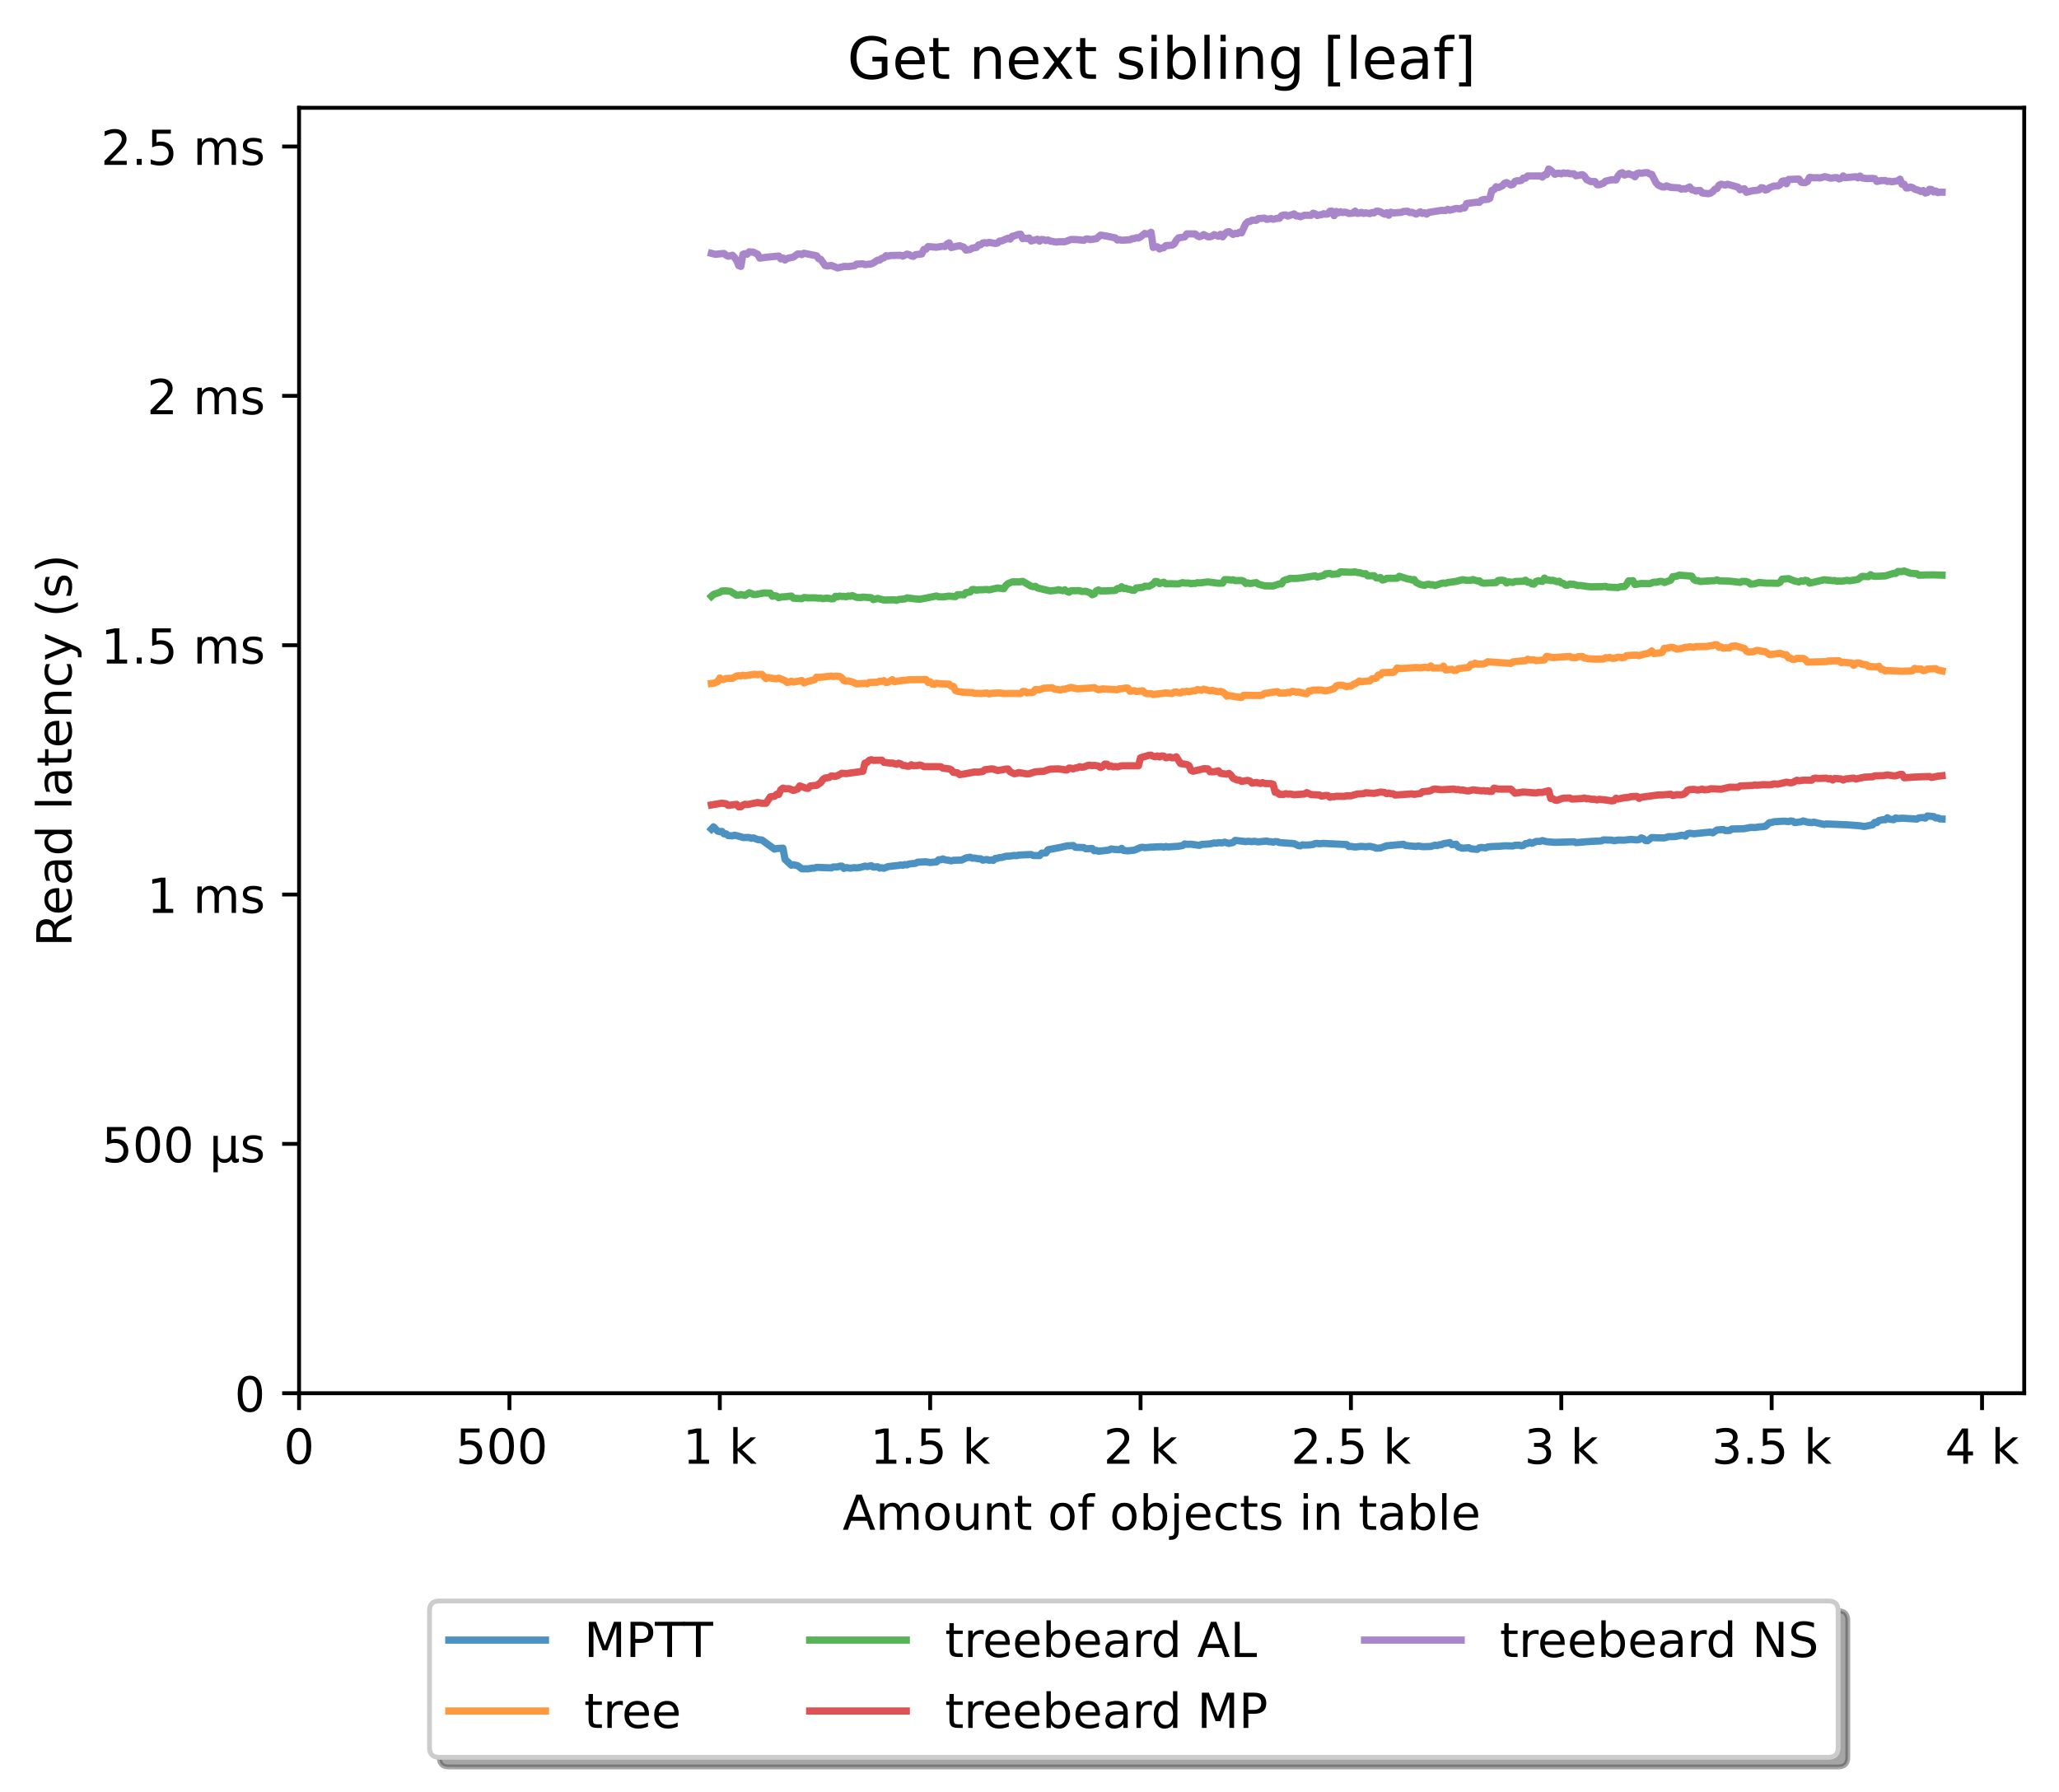 <?xml version="1.0" encoding="utf-8" standalone="no"?>
<!DOCTYPE svg PUBLIC "-//W3C//DTD SVG 1.1//EN"
  "http://www.w3.org/Graphics/SVG/1.1/DTD/svg11.dtd">
<!-- Created with matplotlib (https://matplotlib.org/) -->
<svg height="371.002pt" version="1.1" viewBox="0 0 426.229 371.002" width="426.229pt" xmlns="http://www.w3.org/2000/svg" xmlns:xlink="http://www.w3.org/1999/xlink">
 <defs>
  <style type="text/css">*{stroke-linecap:butt;stroke-linejoin:round;}</style>
 </defs>
 <g id="figure_1">
  <g id="patch_1">
   <path d="M 0 371.002 
L 426.229 371.002 
L 426.229 0 
L 0 0 
z
" style="fill:#ffffff;"/>
  </g>
  <g id="axes_1">
   <g id="patch_2">
    <path d="M 61.909 288.43 
L 419.029 288.43 
L 419.029 22.318 
L 61.909 22.318 
z
" style="fill:#ffffff;"/>
   </g>
   <g id="matplotlib.axis_1">
    <g id="xtick_1">
     <g id="line2d_1">
      <defs>
       <path d="M 0 0 
L 0 3.5 
" id="m26e18d6505" style="stroke:#000000;stroke-width:0.8;"/>
      </defs>
      <g>
       <use style="stroke:#000000;stroke-width:0.8;" x="61.909" xlink:href="#m26e18d6505" y="288.43"/>
      </g>
     </g>
     <g id="text_1">
      <!-- 0 -->
      <g transform="translate(58.728 303.029)scale(0.1 -0.1)">
       <defs>
        <path d="M 31.781 66.406 
Q 24.172 66.406 20.328 58.906 
Q 16.5 51.422 16.5 36.375 
Q 16.5 21.391 20.328 13.891 
Q 24.172 6.391 31.781 6.391 
Q 39.453 6.391 43.281 13.891 
Q 47.125 21.391 47.125 36.375 
Q 47.125 51.422 43.281 58.906 
Q 39.453 66.406 31.781 66.406 
z
M 31.781 74.219 
Q 44.047 74.219 50.516 64.516 
Q 56.984 54.828 56.984 36.375 
Q 56.984 17.969 50.516 8.266 
Q 44.047 -1.422 31.781 -1.422 
Q 19.531 -1.422 13.062 8.266 
Q 6.594 17.969 6.594 36.375 
Q 6.594 54.828 13.062 64.516 
Q 19.531 74.219 31.781 74.219 
z
" id="DejaVuSans-48"/>
       </defs>
       <use xlink:href="#DejaVuSans-48"/>
      </g>
     </g>
    </g>
    <g id="xtick_2">
     <g id="line2d_2">
      <g>
       <use style="stroke:#000000;stroke-width:0.8;" x="105.458" xlink:href="#m26e18d6505" y="288.43"/>
      </g>
     </g>
     <g id="text_2">
      <!-- 500  -->
      <g transform="translate(94.325 303.029)scale(0.1 -0.1)">
       <defs>
        <path d="M 10.797 72.906 
L 49.516 72.906 
L 49.516 64.594 
L 19.828 64.594 
L 19.828 46.734 
Q 21.969 47.469 24.109 47.828 
Q 26.266 48.188 28.422 48.188 
Q 40.625 48.188 47.75 41.5 
Q 54.891 34.812 54.891 23.391 
Q 54.891 11.625 47.562 5.094 
Q 40.234 -1.422 26.906 -1.422 
Q 22.312 -1.422 17.547 -0.641 
Q 12.797 0.141 7.719 1.703 
L 7.719 11.625 
Q 12.109 9.234 16.797 8.062 
Q 21.484 6.891 26.703 6.891 
Q 35.156 6.891 40.078 11.328 
Q 45.016 15.766 45.016 23.391 
Q 45.016 31 40.078 35.438 
Q 35.156 39.891 26.703 39.891 
Q 22.75 39.891 18.812 39.016 
Q 14.891 38.141 10.797 36.281 
z
" id="DejaVuSans-53"/>
        <path id="DejaVuSans-32"/>
       </defs>
       <use xlink:href="#DejaVuSans-53"/>
       <use x="63.623" xlink:href="#DejaVuSans-48"/>
       <use x="127.246" xlink:href="#DejaVuSans-48"/>
       <use x="190.869" xlink:href="#DejaVuSans-32"/>
      </g>
     </g>
    </g>
    <g id="xtick_3">
     <g id="line2d_3">
      <g>
       <use style="stroke:#000000;stroke-width:0.8;" x="149.007" xlink:href="#m26e18d6505" y="288.43"/>
      </g>
     </g>
     <g id="text_3">
      <!-- 1 k -->
      <g transform="translate(141.341 303.029)scale(0.1 -0.1)">
       <defs>
        <path d="M 12.406 8.297 
L 28.516 8.297 
L 28.516 63.922 
L 10.984 60.406 
L 10.984 69.391 
L 28.422 72.906 
L 38.281 72.906 
L 38.281 8.297 
L 54.391 8.297 
L 54.391 0 
L 12.406 0 
z
" id="DejaVuSans-49"/>
        <path d="M 9.078 75.984 
L 18.109 75.984 
L 18.109 31.109 
L 44.922 54.688 
L 56.391 54.688 
L 27.391 29.109 
L 57.625 0 
L 45.906 0 
L 18.109 26.703 
L 18.109 0 
L 9.078 0 
z
" id="DejaVuSans-107"/>
       </defs>
       <use xlink:href="#DejaVuSans-49"/>
       <use x="63.623" xlink:href="#DejaVuSans-32"/>
       <use x="95.41" xlink:href="#DejaVuSans-107"/>
      </g>
     </g>
    </g>
    <g id="xtick_4">
     <g id="line2d_4">
      <g>
       <use style="stroke:#000000;stroke-width:0.8;" x="192.555" xlink:href="#m26e18d6505" y="288.43"/>
      </g>
     </g>
     <g id="text_4">
      <!-- 1.5 k -->
      <g transform="translate(180.119 303.029)scale(0.1 -0.1)">
       <defs>
        <path d="M 10.688 12.406 
L 21 12.406 
L 21 0 
L 10.688 0 
z
" id="DejaVuSans-46"/>
       </defs>
       <use xlink:href="#DejaVuSans-49"/>
       <use x="63.623" xlink:href="#DejaVuSans-46"/>
       <use x="95.41" xlink:href="#DejaVuSans-53"/>
       <use x="159.033" xlink:href="#DejaVuSans-32"/>
       <use x="190.82" xlink:href="#DejaVuSans-107"/>
      </g>
     </g>
    </g>
    <g id="xtick_5">
     <g id="line2d_5">
      <g>
       <use style="stroke:#000000;stroke-width:0.8;" x="236.104" xlink:href="#m26e18d6505" y="288.43"/>
      </g>
     </g>
     <g id="text_5">
      <!-- 2 k -->
      <g transform="translate(228.438 303.029)scale(0.1 -0.1)">
       <defs>
        <path d="M 19.188 8.297 
L 53.609 8.297 
L 53.609 0 
L 7.328 0 
L 7.328 8.297 
Q 12.938 14.109 22.625 23.891 
Q 32.328 33.688 34.812 36.531 
Q 39.547 41.844 41.422 45.531 
Q 43.312 49.219 43.312 52.781 
Q 43.312 58.594 39.234 62.25 
Q 35.156 65.922 28.609 65.922 
Q 23.969 65.922 18.812 64.312 
Q 13.672 62.703 7.812 59.422 
L 7.812 69.391 
Q 13.766 71.781 18.938 73 
Q 24.125 74.219 28.422 74.219 
Q 39.75 74.219 46.484 68.547 
Q 53.219 62.891 53.219 53.422 
Q 53.219 48.922 51.531 44.891 
Q 49.859 40.875 45.406 35.406 
Q 44.188 33.984 37.641 27.219 
Q 31.109 20.453 19.188 8.297 
z
" id="DejaVuSans-50"/>
       </defs>
       <use xlink:href="#DejaVuSans-50"/>
       <use x="63.623" xlink:href="#DejaVuSans-32"/>
       <use x="95.41" xlink:href="#DejaVuSans-107"/>
      </g>
     </g>
    </g>
    <g id="xtick_6">
     <g id="line2d_6">
      <g>
       <use style="stroke:#000000;stroke-width:0.8;" x="279.652" xlink:href="#m26e18d6505" y="288.43"/>
      </g>
     </g>
     <g id="text_6">
      <!-- 2.5 k -->
      <g transform="translate(267.216 303.029)scale(0.1 -0.1)">
       <use xlink:href="#DejaVuSans-50"/>
       <use x="63.623" xlink:href="#DejaVuSans-46"/>
       <use x="95.41" xlink:href="#DejaVuSans-53"/>
       <use x="159.033" xlink:href="#DejaVuSans-32"/>
       <use x="190.82" xlink:href="#DejaVuSans-107"/>
      </g>
     </g>
    </g>
    <g id="xtick_7">
     <g id="line2d_7">
      <g>
       <use style="stroke:#000000;stroke-width:0.8;" x="323.201" xlink:href="#m26e18d6505" y="288.43"/>
      </g>
     </g>
     <g id="text_7">
      <!-- 3 k -->
      <g transform="translate(315.535 303.029)scale(0.1 -0.1)">
       <defs>
        <path d="M 40.578 39.312 
Q 47.656 37.797 51.625 33 
Q 55.609 28.219 55.609 21.188 
Q 55.609 10.406 48.188 4.484 
Q 40.766 -1.422 27.094 -1.422 
Q 22.516 -1.422 17.656 -0.516 
Q 12.797 0.391 7.625 2.203 
L 7.625 11.719 
Q 11.719 9.328 16.594 8.109 
Q 21.484 6.891 26.812 6.891 
Q 36.078 6.891 40.938 10.547 
Q 45.797 14.203 45.797 21.188 
Q 45.797 27.641 41.281 31.266 
Q 36.766 34.906 28.719 34.906 
L 20.219 34.906 
L 20.219 43.016 
L 29.109 43.016 
Q 36.375 43.016 40.234 45.922 
Q 44.094 48.828 44.094 54.297 
Q 44.094 59.906 40.109 62.906 
Q 36.141 65.922 28.719 65.922 
Q 24.656 65.922 20.016 65.031 
Q 15.375 64.156 9.812 62.312 
L 9.812 71.094 
Q 15.438 72.656 20.344 73.438 
Q 25.25 74.219 29.594 74.219 
Q 40.828 74.219 47.359 69.109 
Q 53.906 64.016 53.906 55.328 
Q 53.906 49.266 50.438 45.094 
Q 46.969 40.922 40.578 39.312 
z
" id="DejaVuSans-51"/>
       </defs>
       <use xlink:href="#DejaVuSans-51"/>
       <use x="63.623" xlink:href="#DejaVuSans-32"/>
       <use x="95.41" xlink:href="#DejaVuSans-107"/>
      </g>
     </g>
    </g>
    <g id="xtick_8">
     <g id="line2d_8">
      <g>
       <use style="stroke:#000000;stroke-width:0.8;" x="366.749" xlink:href="#m26e18d6505" y="288.43"/>
      </g>
     </g>
     <g id="text_8">
      <!-- 3.5 k -->
      <g transform="translate(354.313 303.029)scale(0.1 -0.1)">
       <use xlink:href="#DejaVuSans-51"/>
       <use x="63.623" xlink:href="#DejaVuSans-46"/>
       <use x="95.41" xlink:href="#DejaVuSans-53"/>
       <use x="159.033" xlink:href="#DejaVuSans-32"/>
       <use x="190.82" xlink:href="#DejaVuSans-107"/>
      </g>
     </g>
    </g>
    <g id="xtick_9">
     <g id="line2d_9">
      <g>
       <use style="stroke:#000000;stroke-width:0.8;" x="410.298" xlink:href="#m26e18d6505" y="288.43"/>
      </g>
     </g>
     <g id="text_9">
      <!-- 4 k -->
      <g transform="translate(402.632 303.029)scale(0.1 -0.1)">
       <defs>
        <path d="M 37.797 64.312 
L 12.891 25.391 
L 37.797 25.391 
z
M 35.203 72.906 
L 47.609 72.906 
L 47.609 25.391 
L 58.016 25.391 
L 58.016 17.188 
L 47.609 17.188 
L 47.609 0 
L 37.797 0 
L 37.797 17.188 
L 4.891 17.188 
L 4.891 26.703 
z
" id="DejaVuSans-52"/>
       </defs>
       <use xlink:href="#DejaVuSans-52"/>
       <use x="63.623" xlink:href="#DejaVuSans-32"/>
       <use x="95.41" xlink:href="#DejaVuSans-107"/>
      </g>
     </g>
    </g>
    <g id="text_10">
     <!-- Amount of objects in table -->
     <g transform="translate(174.411 316.707)scale(0.1 -0.1)">
      <defs>
       <path d="M 34.188 63.188 
L 20.797 26.906 
L 47.609 26.906 
z
M 28.609 72.906 
L 39.797 72.906 
L 67.578 0 
L 57.328 0 
L 50.688 18.703 
L 17.828 18.703 
L 11.188 0 
L 0.781 0 
z
" id="DejaVuSans-65"/>
       <path d="M 52 44.188 
Q 55.375 50.25 60.062 53.125 
Q 64.75 56 71.094 56 
Q 79.641 56 84.281 50.016 
Q 88.922 44.047 88.922 33.016 
L 88.922 0 
L 79.891 0 
L 79.891 32.719 
Q 79.891 40.578 77.094 44.375 
Q 74.312 48.188 68.609 48.188 
Q 61.625 48.188 57.562 43.547 
Q 53.516 38.922 53.516 30.906 
L 53.516 0 
L 44.484 0 
L 44.484 32.719 
Q 44.484 40.625 41.703 44.406 
Q 38.922 48.188 33.109 48.188 
Q 26.219 48.188 22.156 43.531 
Q 18.109 38.875 18.109 30.906 
L 18.109 0 
L 9.078 0 
L 9.078 54.688 
L 18.109 54.688 
L 18.109 46.188 
Q 21.188 51.219 25.484 53.609 
Q 29.781 56 35.688 56 
Q 41.656 56 45.828 52.969 
Q 50 49.953 52 44.188 
z
" id="DejaVuSans-109"/>
       <path d="M 30.609 48.391 
Q 23.391 48.391 19.188 42.75 
Q 14.984 37.109 14.984 27.297 
Q 14.984 17.484 19.156 11.844 
Q 23.344 6.203 30.609 6.203 
Q 37.797 6.203 41.984 11.859 
Q 46.188 17.531 46.188 27.297 
Q 46.188 37.016 41.984 42.703 
Q 37.797 48.391 30.609 48.391 
z
M 30.609 56 
Q 42.328 56 49.016 48.375 
Q 55.719 40.766 55.719 27.297 
Q 55.719 13.875 49.016 6.219 
Q 42.328 -1.422 30.609 -1.422 
Q 18.844 -1.422 12.172 6.219 
Q 5.516 13.875 5.516 27.297 
Q 5.516 40.766 12.172 48.375 
Q 18.844 56 30.609 56 
z
" id="DejaVuSans-111"/>
       <path d="M 8.5 21.578 
L 8.5 54.688 
L 17.484 54.688 
L 17.484 21.922 
Q 17.484 14.156 20.5 10.266 
Q 23.531 6.391 29.594 6.391 
Q 36.859 6.391 41.078 11.031 
Q 45.312 15.672 45.312 23.688 
L 45.312 54.688 
L 54.297 54.688 
L 54.297 0 
L 45.312 0 
L 45.312 8.406 
Q 42.047 3.422 37.719 1 
Q 33.406 -1.422 27.688 -1.422 
Q 18.266 -1.422 13.375 4.438 
Q 8.5 10.297 8.5 21.578 
z
M 31.109 56 
z
" id="DejaVuSans-117"/>
       <path d="M 54.891 33.016 
L 54.891 0 
L 45.906 0 
L 45.906 32.719 
Q 45.906 40.484 42.875 44.328 
Q 39.844 48.188 33.797 48.188 
Q 26.516 48.188 22.312 43.547 
Q 18.109 38.922 18.109 30.906 
L 18.109 0 
L 9.078 0 
L 9.078 54.688 
L 18.109 54.688 
L 18.109 46.188 
Q 21.344 51.125 25.703 53.562 
Q 30.078 56 35.797 56 
Q 45.219 56 50.047 50.172 
Q 54.891 44.344 54.891 33.016 
z
" id="DejaVuSans-110"/>
       <path d="M 18.312 70.219 
L 18.312 54.688 
L 36.812 54.688 
L 36.812 47.703 
L 18.312 47.703 
L 18.312 18.016 
Q 18.312 11.328 20.141 9.422 
Q 21.969 7.516 27.594 7.516 
L 36.812 7.516 
L 36.812 0 
L 27.594 0 
Q 17.188 0 13.234 3.875 
Q 9.281 7.766 9.281 18.016 
L 9.281 47.703 
L 2.688 47.703 
L 2.688 54.688 
L 9.281 54.688 
L 9.281 70.219 
z
" id="DejaVuSans-116"/>
       <path d="M 37.109 75.984 
L 37.109 68.5 
L 28.516 68.5 
Q 23.688 68.5 21.797 66.547 
Q 19.922 64.594 19.922 59.516 
L 19.922 54.688 
L 34.719 54.688 
L 34.719 47.703 
L 19.922 47.703 
L 19.922 0 
L 10.891 0 
L 10.891 47.703 
L 2.297 47.703 
L 2.297 54.688 
L 10.891 54.688 
L 10.891 58.5 
Q 10.891 67.625 15.141 71.797 
Q 19.391 75.984 28.609 75.984 
z
" id="DejaVuSans-102"/>
       <path d="M 48.688 27.297 
Q 48.688 37.203 44.609 42.844 
Q 40.531 48.484 33.406 48.484 
Q 26.266 48.484 22.188 42.844 
Q 18.109 37.203 18.109 27.297 
Q 18.109 17.391 22.188 11.75 
Q 26.266 6.109 33.406 6.109 
Q 40.531 6.109 44.609 11.75 
Q 48.688 17.391 48.688 27.297 
z
M 18.109 46.391 
Q 20.953 51.266 25.266 53.625 
Q 29.594 56 35.594 56 
Q 45.562 56 51.781 48.094 
Q 58.016 40.188 58.016 27.297 
Q 58.016 14.406 51.781 6.484 
Q 45.562 -1.422 35.594 -1.422 
Q 29.594 -1.422 25.266 0.953 
Q 20.953 3.328 18.109 8.203 
L 18.109 0 
L 9.078 0 
L 9.078 75.984 
L 18.109 75.984 
z
" id="DejaVuSans-98"/>
       <path d="M 9.422 54.688 
L 18.406 54.688 
L 18.406 -0.984 
Q 18.406 -11.422 14.422 -16.109 
Q 10.453 -20.797 1.609 -20.797 
L -1.812 -20.797 
L -1.812 -13.188 
L 0.594 -13.188 
Q 5.719 -13.188 7.562 -10.812 
Q 9.422 -8.453 9.422 -0.984 
z
M 9.422 75.984 
L 18.406 75.984 
L 18.406 64.594 
L 9.422 64.594 
z
" id="DejaVuSans-106"/>
       <path d="M 56.203 29.594 
L 56.203 25.203 
L 14.891 25.203 
Q 15.484 15.922 20.484 11.062 
Q 25.484 6.203 34.422 6.203 
Q 39.594 6.203 44.453 7.469 
Q 49.312 8.734 54.109 11.281 
L 54.109 2.781 
Q 49.266 0.734 44.188 -0.344 
Q 39.109 -1.422 33.891 -1.422 
Q 20.797 -1.422 13.156 6.188 
Q 5.516 13.812 5.516 26.812 
Q 5.516 40.234 12.766 48.109 
Q 20.016 56 32.328 56 
Q 43.359 56 49.781 48.891 
Q 56.203 41.797 56.203 29.594 
z
M 47.219 32.234 
Q 47.125 39.594 43.094 43.984 
Q 39.062 48.391 32.422 48.391 
Q 24.906 48.391 20.391 44.141 
Q 15.875 39.891 15.188 32.172 
z
" id="DejaVuSans-101"/>
       <path d="M 48.781 52.594 
L 48.781 44.188 
Q 44.969 46.297 41.141 47.344 
Q 37.312 48.391 33.406 48.391 
Q 24.656 48.391 19.812 42.844 
Q 14.984 37.312 14.984 27.297 
Q 14.984 17.281 19.812 11.734 
Q 24.656 6.203 33.406 6.203 
Q 37.312 6.203 41.141 7.25 
Q 44.969 8.297 48.781 10.406 
L 48.781 2.094 
Q 45.016 0.344 40.984 -0.531 
Q 36.969 -1.422 32.422 -1.422 
Q 20.062 -1.422 12.781 6.344 
Q 5.516 14.109 5.516 27.297 
Q 5.516 40.672 12.859 48.328 
Q 20.219 56 33.016 56 
Q 37.156 56 41.109 55.141 
Q 45.062 54.297 48.781 52.594 
z
" id="DejaVuSans-99"/>
       <path d="M 44.281 53.078 
L 44.281 44.578 
Q 40.484 46.531 36.375 47.5 
Q 32.281 48.484 27.875 48.484 
Q 21.188 48.484 17.844 46.438 
Q 14.5 44.391 14.5 40.281 
Q 14.5 37.156 16.891 35.375 
Q 19.281 33.594 26.516 31.984 
L 29.594 31.297 
Q 39.156 29.25 43.188 25.516 
Q 47.219 21.781 47.219 15.094 
Q 47.219 7.469 41.188 3.016 
Q 35.156 -1.422 24.609 -1.422 
Q 20.219 -1.422 15.453 -0.562 
Q 10.688 0.297 5.422 2 
L 5.422 11.281 
Q 10.406 8.688 15.234 7.391 
Q 20.062 6.109 24.812 6.109 
Q 31.156 6.109 34.562 8.281 
Q 37.984 10.453 37.984 14.406 
Q 37.984 18.062 35.516 20.016 
Q 33.062 21.969 24.703 23.781 
L 21.578 24.516 
Q 13.234 26.266 9.516 29.906 
Q 5.812 33.547 5.812 39.891 
Q 5.812 47.609 11.281 51.797 
Q 16.75 56 26.812 56 
Q 31.781 56 36.172 55.266 
Q 40.578 54.547 44.281 53.078 
z
" id="DejaVuSans-115"/>
       <path d="M 9.422 54.688 
L 18.406 54.688 
L 18.406 0 
L 9.422 0 
z
M 9.422 75.984 
L 18.406 75.984 
L 18.406 64.594 
L 9.422 64.594 
z
" id="DejaVuSans-105"/>
       <path d="M 34.281 27.484 
Q 23.391 27.484 19.188 25 
Q 14.984 22.516 14.984 16.5 
Q 14.984 11.719 18.141 8.906 
Q 21.297 6.109 26.703 6.109 
Q 34.188 6.109 38.703 11.406 
Q 43.219 16.703 43.219 25.484 
L 43.219 27.484 
z
M 52.203 31.203 
L 52.203 0 
L 43.219 0 
L 43.219 8.297 
Q 40.141 3.328 35.547 0.953 
Q 30.953 -1.422 24.312 -1.422 
Q 15.922 -1.422 10.953 3.297 
Q 6 8.016 6 15.922 
Q 6 25.141 12.172 29.828 
Q 18.359 34.516 30.609 34.516 
L 43.219 34.516 
L 43.219 35.406 
Q 43.219 41.609 39.141 45 
Q 35.062 48.391 27.688 48.391 
Q 23 48.391 18.547 47.266 
Q 14.109 46.141 10.016 43.891 
L 10.016 52.203 
Q 14.938 54.109 19.578 55.047 
Q 24.219 56 28.609 56 
Q 40.484 56 46.344 49.844 
Q 52.203 43.703 52.203 31.203 
z
" id="DejaVuSans-97"/>
       <path d="M 9.422 75.984 
L 18.406 75.984 
L 18.406 0 
L 9.422 0 
z
" id="DejaVuSans-108"/>
      </defs>
      <use xlink:href="#DejaVuSans-65"/>
      <use x="68.408" xlink:href="#DejaVuSans-109"/>
      <use x="165.82" xlink:href="#DejaVuSans-111"/>
      <use x="227.002" xlink:href="#DejaVuSans-117"/>
      <use x="290.381" xlink:href="#DejaVuSans-110"/>
      <use x="353.76" xlink:href="#DejaVuSans-116"/>
      <use x="392.969" xlink:href="#DejaVuSans-32"/>
      <use x="424.756" xlink:href="#DejaVuSans-111"/>
      <use x="485.938" xlink:href="#DejaVuSans-102"/>
      <use x="521.143" xlink:href="#DejaVuSans-32"/>
      <use x="552.93" xlink:href="#DejaVuSans-111"/>
      <use x="614.111" xlink:href="#DejaVuSans-98"/>
      <use x="677.588" xlink:href="#DejaVuSans-106"/>
      <use x="705.371" xlink:href="#DejaVuSans-101"/>
      <use x="766.895" xlink:href="#DejaVuSans-99"/>
      <use x="821.875" xlink:href="#DejaVuSans-116"/>
      <use x="861.084" xlink:href="#DejaVuSans-115"/>
      <use x="913.184" xlink:href="#DejaVuSans-32"/>
      <use x="944.971" xlink:href="#DejaVuSans-105"/>
      <use x="972.754" xlink:href="#DejaVuSans-110"/>
      <use x="1036.133" xlink:href="#DejaVuSans-32"/>
      <use x="1067.92" xlink:href="#DejaVuSans-116"/>
      <use x="1107.129" xlink:href="#DejaVuSans-97"/>
      <use x="1168.408" xlink:href="#DejaVuSans-98"/>
      <use x="1231.885" xlink:href="#DejaVuSans-108"/>
      <use x="1259.668" xlink:href="#DejaVuSans-101"/>
     </g>
    </g>
   </g>
   <g id="matplotlib.axis_2">
    <g id="ytick_1">
     <g id="line2d_10">
      <defs>
       <path d="M 0 0 
L -3.5 0 
" id="m574032f1cd" style="stroke:#000000;stroke-width:0.8;"/>
      </defs>
      <g>
       <use style="stroke:#000000;stroke-width:0.8;" x="61.909" xlink:href="#m574032f1cd" y="288.43"/>
      </g>
     </g>
     <g id="text_11">
      <!-- 0 -->
      <g transform="translate(48.547 292.229)scale(0.1 -0.1)">
       <use xlink:href="#DejaVuSans-48"/>
      </g>
     </g>
    </g>
    <g id="ytick_2">
     <g id="line2d_11">
      <g>
       <use style="stroke:#000000;stroke-width:0.8;" x="61.909" xlink:href="#m574032f1cd" y="236.811"/>
      </g>
     </g>
     <g id="text_12">
      <!-- 500 µs -->
      <g transform="translate(21.072 240.61)scale(0.1 -0.1)">
       <defs>
        <path d="M 8.5 -20.797 
L 8.5 54.688 
L 17.484 54.688 
L 17.484 20.703 
Q 17.484 13.625 20.844 10 
Q 24.219 6.391 30.812 6.391 
Q 38.031 6.391 41.672 10.484 
Q 45.312 14.594 45.312 22.797 
L 45.312 54.688 
L 54.297 54.688 
L 54.297 12.594 
Q 54.297 9.672 55.141 8.281 
Q 56 6.891 57.812 6.891 
Q 58.25 6.891 59.031 7.156 
Q 59.812 7.422 61.188 8.016 
L 61.188 0.781 
Q 59.188 -0.344 57.391 -0.875 
Q 55.609 -1.422 53.906 -1.422 
Q 50.531 -1.422 48.531 0.484 
Q 46.531 2.391 45.797 6.297 
Q 43.359 2.438 39.812 0.5 
Q 36.281 -1.422 31.5 -1.422 
Q 26.516 -1.422 23.016 0.484 
Q 19.531 2.391 17.484 6.203 
L 17.484 -20.797 
z
" id="DejaVuSans-181"/>
       </defs>
       <use xlink:href="#DejaVuSans-53"/>
       <use x="63.623" xlink:href="#DejaVuSans-48"/>
       <use x="127.246" xlink:href="#DejaVuSans-48"/>
       <use x="190.869" xlink:href="#DejaVuSans-32"/>
       <use x="222.656" xlink:href="#DejaVuSans-181"/>
       <use x="286.279" xlink:href="#DejaVuSans-115"/>
      </g>
     </g>
    </g>
    <g id="ytick_3">
     <g id="line2d_12">
      <g>
       <use style="stroke:#000000;stroke-width:0.8;" x="61.909" xlink:href="#m574032f1cd" y="185.191"/>
      </g>
     </g>
     <g id="text_13">
      <!-- 1 ms -->
      <g transform="translate(30.419 188.99)scale(0.1 -0.1)">
       <use xlink:href="#DejaVuSans-49"/>
       <use x="63.623" xlink:href="#DejaVuSans-32"/>
       <use x="95.41" xlink:href="#DejaVuSans-109"/>
       <use x="192.822" xlink:href="#DejaVuSans-115"/>
      </g>
     </g>
    </g>
    <g id="ytick_4">
     <g id="line2d_13">
      <g>
       <use style="stroke:#000000;stroke-width:0.8;" x="61.909" xlink:href="#m574032f1cd" y="133.572"/>
      </g>
     </g>
     <g id="text_14">
      <!-- 1.5 ms -->
      <g transform="translate(20.878 137.371)scale(0.1 -0.1)">
       <use xlink:href="#DejaVuSans-49"/>
       <use x="63.623" xlink:href="#DejaVuSans-46"/>
       <use x="95.41" xlink:href="#DejaVuSans-53"/>
       <use x="159.033" xlink:href="#DejaVuSans-32"/>
       <use x="190.82" xlink:href="#DejaVuSans-109"/>
       <use x="288.232" xlink:href="#DejaVuSans-115"/>
      </g>
     </g>
    </g>
    <g id="ytick_5">
     <g id="line2d_14">
      <g>
       <use style="stroke:#000000;stroke-width:0.8;" x="61.909" xlink:href="#m574032f1cd" y="81.952"/>
      </g>
     </g>
     <g id="text_15">
      <!-- 2 ms -->
      <g transform="translate(30.419 85.752)scale(0.1 -0.1)">
       <use xlink:href="#DejaVuSans-50"/>
       <use x="63.623" xlink:href="#DejaVuSans-32"/>
       <use x="95.41" xlink:href="#DejaVuSans-109"/>
       <use x="192.822" xlink:href="#DejaVuSans-115"/>
      </g>
     </g>
    </g>
    <g id="ytick_6">
     <g id="line2d_15">
      <g>
       <use style="stroke:#000000;stroke-width:0.8;" x="61.909" xlink:href="#m574032f1cd" y="30.333"/>
      </g>
     </g>
     <g id="text_16">
      <!-- 2.5 ms -->
      <g transform="translate(20.878 34.132)scale(0.1 -0.1)">
       <use xlink:href="#DejaVuSans-50"/>
       <use x="63.623" xlink:href="#DejaVuSans-46"/>
       <use x="95.41" xlink:href="#DejaVuSans-53"/>
       <use x="159.033" xlink:href="#DejaVuSans-32"/>
       <use x="190.82" xlink:href="#DejaVuSans-109"/>
       <use x="288.232" xlink:href="#DejaVuSans-115"/>
      </g>
     </g>
    </g>
    <g id="text_17">
     <!-- Read latency (s) -->
     <g transform="translate(14.798 195.99)rotate(-90)scale(0.1 -0.1)">
      <defs>
       <path d="M 44.391 34.188 
Q 47.562 33.109 50.562 29.594 
Q 53.562 26.078 56.594 19.922 
L 66.609 0 
L 56 0 
L 46.688 18.703 
Q 43.062 26.031 39.672 28.422 
Q 36.281 30.812 30.422 30.812 
L 19.672 30.812 
L 19.672 0 
L 9.812 0 
L 9.812 72.906 
L 32.078 72.906 
Q 44.578 72.906 50.734 67.672 
Q 56.891 62.453 56.891 51.906 
Q 56.891 45.016 53.688 40.469 
Q 50.484 35.938 44.391 34.188 
z
M 19.672 64.797 
L 19.672 38.922 
L 32.078 38.922 
Q 39.203 38.922 42.844 42.219 
Q 46.484 45.516 46.484 51.906 
Q 46.484 58.297 42.844 61.547 
Q 39.203 64.797 32.078 64.797 
z
" id="DejaVuSans-82"/>
       <path d="M 45.406 46.391 
L 45.406 75.984 
L 54.391 75.984 
L 54.391 0 
L 45.406 0 
L 45.406 8.203 
Q 42.578 3.328 38.25 0.953 
Q 33.938 -1.422 27.875 -1.422 
Q 17.969 -1.422 11.734 6.484 
Q 5.516 14.406 5.516 27.297 
Q 5.516 40.188 11.734 48.094 
Q 17.969 56 27.875 56 
Q 33.938 56 38.25 53.625 
Q 42.578 51.266 45.406 46.391 
z
M 14.797 27.297 
Q 14.797 17.391 18.875 11.75 
Q 22.953 6.109 30.078 6.109 
Q 37.203 6.109 41.297 11.75 
Q 45.406 17.391 45.406 27.297 
Q 45.406 37.203 41.297 42.844 
Q 37.203 48.484 30.078 48.484 
Q 22.953 48.484 18.875 42.844 
Q 14.797 37.203 14.797 27.297 
z
" id="DejaVuSans-100"/>
       <path d="M 32.172 -5.078 
Q 28.375 -14.844 24.75 -17.812 
Q 21.141 -20.797 15.094 -20.797 
L 7.906 -20.797 
L 7.906 -13.281 
L 13.188 -13.281 
Q 16.891 -13.281 18.938 -11.516 
Q 21 -9.766 23.484 -3.219 
L 25.094 0.875 
L 2.984 54.688 
L 12.5 54.688 
L 29.594 11.922 
L 46.688 54.688 
L 56.203 54.688 
z
" id="DejaVuSans-121"/>
       <path d="M 31 75.875 
Q 24.469 64.656 21.281 53.656 
Q 18.109 42.672 18.109 31.391 
Q 18.109 20.125 21.312 9.062 
Q 24.516 -2 31 -13.188 
L 23.188 -13.188 
Q 15.875 -1.703 12.234 9.375 
Q 8.594 20.453 8.594 31.391 
Q 8.594 42.281 12.203 53.312 
Q 15.828 64.359 23.188 75.875 
z
" id="DejaVuSans-40"/>
       <path d="M 8.016 75.875 
L 15.828 75.875 
Q 23.141 64.359 26.781 53.312 
Q 30.422 42.281 30.422 31.391 
Q 30.422 20.453 26.781 9.375 
Q 23.141 -1.703 15.828 -13.188 
L 8.016 -13.188 
Q 14.5 -2 17.703 9.062 
Q 20.906 20.125 20.906 31.391 
Q 20.906 42.672 17.703 53.656 
Q 14.5 64.656 8.016 75.875 
z
" id="DejaVuSans-41"/>
      </defs>
      <use xlink:href="#DejaVuSans-82"/>
      <use x="64.982" xlink:href="#DejaVuSans-101"/>
      <use x="126.506" xlink:href="#DejaVuSans-97"/>
      <use x="187.785" xlink:href="#DejaVuSans-100"/>
      <use x="251.262" xlink:href="#DejaVuSans-32"/>
      <use x="283.049" xlink:href="#DejaVuSans-108"/>
      <use x="310.832" xlink:href="#DejaVuSans-97"/>
      <use x="372.111" xlink:href="#DejaVuSans-116"/>
      <use x="411.32" xlink:href="#DejaVuSans-101"/>
      <use x="472.844" xlink:href="#DejaVuSans-110"/>
      <use x="536.223" xlink:href="#DejaVuSans-99"/>
      <use x="591.203" xlink:href="#DejaVuSans-121"/>
      <use x="650.383" xlink:href="#DejaVuSans-32"/>
      <use x="682.17" xlink:href="#DejaVuSans-40"/>
      <use x="721.184" xlink:href="#DejaVuSans-115"/>
      <use x="773.283" xlink:href="#DejaVuSans-41"/>
     </g>
    </g>
   </g>
   <g id="line2d_16">
    <path clip-path="url(#p013f78a256)" d="M 147.265 171.643 
L 147.7 171.175 
L 148.571 172.069 
L 149.007 172.186 
L 149.442 172.125 
L 149.877 172.617 
L 150.313 172.628 
L 150.748 172.985 
L 151.619 173.049 
L 152.055 172.895 
L 153.361 173.227 
L 153.797 173.385 
L 155.103 173.382 
L 155.539 173.554 
L 155.974 173.46 
L 156.845 173.818 
L 157.716 173.902 
L 160.329 175.792 
L 160.765 175.672 
L 162.071 175.589 
L 162.507 177.911 
L 163.813 179.124 
L 164.249 179.025 
L 165.119 179.214 
L 165.99 179.864 
L 167.297 179.87 
L 168.168 179.728 
L 168.603 179.725 
L 169.039 179.561 
L 172.087 179.683 
L 172.523 179.481 
L 173.394 179.476 
L 173.829 179.328 
L 174.265 179.307 
L 174.7 179.783 
L 175.136 179.619 
L 176.007 179.739 
L 176.878 179.628 
L 177.313 179.689 
L 178.184 179.555 
L 179.055 179.309 
L 179.49 179.411 
L 180.361 179.217 
L 180.797 179.512 
L 181.668 179.444 
L 182.103 179.72 
L 182.539 179.653 
L 182.974 179.754 
L 183.845 179.405 
L 186.023 179.162 
L 186.458 179.07 
L 186.894 179.139 
L 187.329 178.984 
L 187.765 179.047 
L 188.2 178.859 
L 189.507 178.734 
L 189.942 178.502 
L 191.684 178.415 
L 192.555 178.559 
L 193.862 178.432 
L 194.297 177.991 
L 194.732 178.004 
L 195.168 177.823 
L 195.603 177.994 
L 196.474 178.118 
L 196.91 178.228 
L 197.345 178.101 
L 199.087 178.056 
L 199.958 177.614 
L 200.829 177.463 
L 201.265 177.666 
L 201.7 177.639 
L 202.571 177.794 
L 203.007 177.792 
L 203.442 178.076 
L 204.313 177.932 
L 204.749 178.103 
L 205.184 178.021 
L 205.62 178.122 
L 206.055 177.707 
L 206.491 177.699 
L 206.926 177.527 
L 207.362 177.52 
L 208.233 177.263 
L 209.104 177.222 
L 209.974 177.099 
L 210.41 177.16 
L 210.845 177.028 
L 213.458 176.906 
L 213.894 177.108 
L 215.2 177.139 
L 215.636 176.62 
L 216.507 176.588 
L 216.942 175.914 
L 219.555 175.427 
L 220.862 175.122 
L 222.168 175.051 
L 222.604 175.41 
L 224.346 175.463 
L 224.781 175.724 
L 226.087 175.653 
L 226.523 176.124 
L 226.958 176.063 
L 227.394 176.231 
L 229.571 175.988 
L 230.007 175.749 
L 230.878 175.872 
L 231.749 175.915 
L 232.184 175.634 
L 232.62 176.082 
L 233.491 176.141 
L 234.797 176.011 
L 236.104 175.461 
L 236.539 175.402 
L 236.975 175.495 
L 238.281 175.382 
L 240.458 175.282 
L 240.894 175.396 
L 241.329 175.246 
L 241.765 175.344 
L 243.942 175.195 
L 244.813 175.047 
L 245.249 174.713 
L 245.684 174.793 
L 246.555 174.772 
L 248.297 175.014 
L 248.733 174.813 
L 249.604 174.768 
L 250.475 174.701 
L 251.346 174.514 
L 251.781 174.56 
L 252.217 174.457 
L 253.088 174.494 
L 253.523 174.347 
L 254.394 174.607 
L 255.265 174.41 
L 255.7 173.981 
L 257.878 174.234 
L 258.313 174.166 
L 259.184 174.245 
L 259.62 174.167 
L 260.491 174.299 
L 261.797 174.156 
L 262.233 174.11 
L 262.668 174.255 
L 263.104 174.247 
L 263.539 174.351 
L 263.975 174.227 
L 264.41 174.252 
L 264.846 174.427 
L 266.588 174.557 
L 267.894 174.649 
L 268.765 175.065 
L 269.201 175.112 
L 269.636 174.894 
L 270.072 174.954 
L 270.942 174.934 
L 271.813 174.828 
L 272.249 174.639 
L 272.684 174.599 
L 273.12 174.682 
L 273.991 174.605 
L 278.781 174.847 
L 279.217 175.261 
L 279.652 175.225 
L 280.523 175.355 
L 281.83 175.209 
L 282.701 175.304 
L 283.572 175.209 
L 284.443 175.409 
L 284.878 175.602 
L 285.749 175.564 
L 287.055 175.099 
L 290.539 174.789 
L 290.975 175.043 
L 293.152 175.244 
L 293.588 175.137 
L 294.459 175.283 
L 295.765 175.254 
L 296.201 175.238 
L 297.072 174.969 
L 297.507 175.06 
L 297.943 174.883 
L 298.378 174.879 
L 298.814 174.66 
L 299.685 174.519 
L 300.12 174.426 
L 300.556 174.862 
L 301.426 174.775 
L 301.862 175.325 
L 302.733 175.609 
L 304.039 175.491 
L 304.475 175.723 
L 305.781 175.847 
L 306.217 175.512 
L 306.652 175.441 
L 307.523 175.538 
L 307.959 175.338 
L 308.83 175.258 
L 310.572 175.193 
L 311.443 175.1 
L 313.185 175.137 
L 313.62 174.991 
L 314.491 174.97 
L 314.927 175.108 
L 315.362 175.007 
L 315.798 174.652 
L 316.233 174.621 
L 316.668 174.377 
L 317.104 174.59 
L 317.975 174.206 
L 318.846 174.185 
L 319.281 174.02 
L 320.152 174.257 
L 321.894 174.387 
L 325.814 174.27 
L 326.249 174.441 
L 329.298 174.194 
L 331.475 174.093 
L 331.91 173.883 
L 333.652 173.923 
L 334.088 174.056 
L 334.959 173.911 
L 336.265 173.931 
L 337.572 173.781 
L 338.878 173.882 
L 339.314 173.801 
L 339.749 173.466 
L 340.185 173.625 
L 340.62 174.01 
L 341.056 174.055 
L 341.927 173.392 
L 342.798 173.438 
L 344.54 173.468 
L 345.411 173.212 
L 346.717 173.197 
L 348.023 172.928 
L 348.459 172.922 
L 348.894 173.104 
L 349.33 172.612 
L 349.765 172.496 
L 350.636 172.608 
L 353.685 172.302 
L 354.12 172.267 
L 354.556 172.423 
L 355.427 171.822 
L 356.733 171.733 
L 357.169 171.95 
L 358.04 171.926 
L 358.475 171.619 
L 360.217 171.582 
L 361.088 171.555 
L 362.394 171.292 
L 363.265 171.323 
L 364.136 171.2 
L 365.007 171.133 
L 365.443 171.069 
L 366.314 170.306 
L 366.749 170.286 
L 367.185 170.125 
L 369.362 170.001 
L 370.233 170.096 
L 370.669 169.957 
L 371.104 170.014 
L 371.54 170.299 
L 372.846 170.122 
L 373.282 169.955 
L 374.153 170.213 
L 375.024 170.309 
L 375.459 170.207 
L 377.636 170.685 
L 378.072 170.577 
L 382.427 170.758 
L 383.298 170.821 
L 385.04 170.954 
L 385.911 171.102 
L 386.782 170.94 
L 387.653 170.758 
L 388.088 170.252 
L 388.524 170.317 
L 388.959 169.872 
L 389.83 169.688 
L 390.266 169.708 
L 390.701 169.299 
L 391.137 169.588 
L 392.007 169.697 
L 392.443 169.328 
L 392.878 169.464 
L 393.749 169.382 
L 396.798 169.568 
L 397.233 169.311 
L 398.104 169.258 
L 398.54 169.377 
L 398.975 168.936 
L 400.282 169.045 
L 400.717 169.345 
L 401.153 169.323 
L 401.588 169.541 
L 402.024 169.556 
L 402.024 169.556 
" style="fill:none;stroke:#1f77b4;stroke-linecap:square;stroke-opacity:0.8;stroke-width:1.5;"/>
   </g>
   <g id="line2d_17">
    <path clip-path="url(#p013f78a256)" d="M 147.265 141.506 
L 147.7 141.46 
L 148.571 141.124 
L 149.007 140.375 
L 149.442 140.678 
L 149.877 140.652 
L 150.313 140.454 
L 151.619 140.436 
L 152.49 139.945 
L 152.926 139.882 
L 153.361 139.939 
L 153.797 139.8 
L 154.232 139.897 
L 155.974 139.624 
L 156.41 139.605 
L 156.845 139.7 
L 157.281 139.602 
L 157.716 139.631 
L 158.587 140.492 
L 159.023 140.269 
L 159.894 140.438 
L 160.765 140.526 
L 161.2 140.395 
L 162.507 140.909 
L 162.942 141.293 
L 163.378 141.221 
L 163.813 141.022 
L 164.249 141.204 
L 165.99 140.892 
L 166.426 141.377 
L 167.297 141.045 
L 168.603 140.736 
L 169.039 140.181 
L 169.474 140.256 
L 172.087 139.969 
L 172.523 140.052 
L 172.958 139.986 
L 173.829 140.042 
L 174.265 140.336 
L 174.7 140.9 
L 175.136 141.026 
L 175.571 140.971 
L 176.442 141.187 
L 177.313 141.573 
L 179.055 141.481 
L 179.49 141.572 
L 179.926 141.279 
L 181.668 141.234 
L 182.103 141.028 
L 182.539 141.067 
L 182.974 140.914 
L 183.41 141.299 
L 183.845 141.236 
L 184.716 140.706 
L 185.152 141.124 
L 186.894 140.852 
L 187.329 140.854 
L 188.2 140.721 
L 191.684 140.687 
L 192.12 141.275 
L 192.555 141.142 
L 192.991 141.618 
L 193.426 141.668 
L 193.862 141.447 
L 194.732 141.569 
L 196.474 141.631 
L 196.91 142.056 
L 197.345 142.097 
L 197.781 142.935 
L 198.216 143.14 
L 199.523 143.334 
L 201.265 143.384 
L 201.7 143.538 
L 202.571 143.538 
L 203.007 143.578 
L 203.878 143.504 
L 204.313 143.471 
L 204.749 143.667 
L 205.184 143.532 
L 206.926 143.45 
L 207.797 143.578 
L 209.539 143.549 
L 211.281 143.582 
L 211.716 143.144 
L 212.152 143.14 
L 212.587 143.433 
L 213.023 143.365 
L 213.458 143.422 
L 213.894 143.292 
L 214.329 142.757 
L 215.2 142.803 
L 216.071 142.476 
L 217.813 142.389 
L 218.249 142.659 
L 219.555 142.85 
L 219.991 142.676 
L 220.426 142.664 
L 221.733 142.308 
L 222.604 142.529 
L 223.039 142.6 
L 224.346 142.526 
L 226.087 142.412 
L 226.523 142.357 
L 227.394 142.801 
L 228.265 142.616 
L 231.313 142.792 
L 231.749 142.591 
L 232.184 142.594 
L 233.055 142.436 
L 233.491 142.456 
L 233.926 143.113 
L 234.797 142.984 
L 235.233 143.163 
L 236.539 143.02 
L 236.975 143.427 
L 237.41 143.601 
L 238.281 143.597 
L 238.717 143.788 
L 240.458 143.565 
L 241.329 143.459 
L 242.636 143.575 
L 243.071 143.296 
L 243.507 143.243 
L 243.942 143.42 
L 244.378 143.443 
L 244.813 143.173 
L 245.249 143.243 
L 245.684 143.104 
L 246.12 143.238 
L 246.991 143.004 
L 247.426 143.019 
L 247.862 142.754 
L 248.733 142.91 
L 249.168 142.673 
L 250.475 143.025 
L 250.91 142.93 
L 252.217 143.222 
L 252.652 143.132 
L 253.088 143.278 
L 253.523 143.56 
L 253.959 144.114 
L 254.394 143.984 
L 255.7 144.235 
L 257.007 144.381 
L 257.442 143.951 
L 260.926 143.982 
L 261.362 143.869 
L 261.797 143.562 
L 264.41 143.177 
L 264.846 143.485 
L 266.152 143.475 
L 266.588 143.325 
L 267.023 143.407 
L 267.459 143.134 
L 267.894 143.154 
L 268.33 143.309 
L 268.765 143.239 
L 270.072 143.583 
L 270.507 143.611 
L 270.942 143.063 
L 271.378 143.069 
L 271.813 142.858 
L 273.555 142.858 
L 274.426 143.041 
L 275.297 142.844 
L 276.168 142.554 
L 276.604 142.037 
L 277.039 141.865 
L 277.91 141.861 
L 278.781 142.155 
L 279.217 142.048 
L 279.652 142.059 
L 280.088 141.737 
L 280.959 141.332 
L 281.394 140.986 
L 281.83 141.131 
L 283.572 140.949 
L 284.007 140.549 
L 284.878 140.398 
L 285.314 139.737 
L 285.749 139.734 
L 286.184 139.252 
L 287.491 139.202 
L 288.362 139.203 
L 288.797 138.907 
L 289.233 138.292 
L 290.104 138.404 
L 293.152 138.196 
L 294.023 138.26 
L 294.894 138.14 
L 295.765 138.228 
L 296.201 137.876 
L 296.636 138.305 
L 298.378 138.282 
L 298.814 137.903 
L 299.249 138.684 
L 300.556 138.571 
L 300.991 138.804 
L 301.426 138.791 
L 301.862 138.428 
L 304.039 138.171 
L 304.475 137.554 
L 304.91 137.591 
L 305.346 137.294 
L 305.781 137.483 
L 307.088 137.472 
L 307.523 137.301 
L 307.959 137.003 
L 312.749 137.339 
L 313.185 137.021 
L 314.927 136.838 
L 315.798 136.784 
L 316.233 136.482 
L 316.668 136.6 
L 317.539 136.605 
L 317.975 136.769 
L 319.717 136.618 
L 320.152 135.877 
L 321.459 136.139 
L 324.943 135.898 
L 325.378 136.133 
L 326.249 136.152 
L 326.685 135.947 
L 327.556 135.909 
L 327.991 136.233 
L 328.862 136.384 
L 330.169 136.461 
L 331.91 136.433 
L 332.346 136.155 
L 332.781 136.203 
L 333.217 136.107 
L 333.652 136.274 
L 334.088 136.311 
L 334.959 136.047 
L 335.83 136.155 
L 336.265 136.097 
L 336.701 135.733 
L 338.007 135.642 
L 338.878 135.641 
L 339.314 135.755 
L 340.185 135.447 
L 341.056 135.299 
L 341.491 135.095 
L 341.927 134.766 
L 342.362 135.309 
L 343.233 135.202 
L 343.669 135.183 
L 344.104 135.025 
L 344.54 134.208 
L 344.975 134.221 
L 345.846 134.016 
L 346.281 134.038 
L 347.152 134.383 
L 348.023 134.264 
L 348.894 133.998 
L 349.33 134.036 
L 349.765 133.889 
L 350.636 134.013 
L 351.072 133.859 
L 353.249 133.851 
L 354.12 133.665 
L 354.556 133.65 
L 354.991 133.455 
L 355.427 133.488 
L 355.862 134.015 
L 356.298 133.942 
L 356.733 134.201 
L 357.169 134.105 
L 358.04 134.136 
L 358.475 133.781 
L 359.346 133.724 
L 361.088 134.252 
L 361.523 134.802 
L 361.959 134.983 
L 362.83 134.947 
L 363.701 134.64 
L 365.443 134.939 
L 366.314 135.527 
L 368.491 135.255 
L 369.362 135.558 
L 369.798 135.567 
L 370.233 136.2 
L 370.669 136.261 
L 371.104 136.52 
L 371.54 136.503 
L 371.975 136.302 
L 373.282 136.315 
L 373.717 136.527 
L 374.153 137.068 
L 378.072 136.976 
L 378.507 136.839 
L 380.685 136.798 
L 381.12 137.172 
L 381.556 137.106 
L 383.298 137.255 
L 383.733 137.742 
L 384.169 137.31 
L 384.604 137.238 
L 385.04 137.313 
L 385.475 137.531 
L 386.346 137.616 
L 386.782 137.978 
L 388.524 138.076 
L 388.959 137.948 
L 389.395 138.572 
L 389.83 138.611 
L 390.266 138.907 
L 390.701 138.824 
L 393.749 138.974 
L 394.62 138.928 
L 395.491 138.905 
L 395.927 138.84 
L 396.362 138.371 
L 396.798 138.524 
L 397.669 138.511 
L 398.104 138.844 
L 398.54 138.783 
L 398.975 138.516 
L 400.717 138.427 
L 401.153 138.705 
L 402.024 138.9 
L 402.024 138.9 
" style="fill:none;stroke:#ff7f0e;stroke-linecap:square;stroke-opacity:0.8;stroke-width:1.5;"/>
   </g>
   <g id="line2d_18">
    <path clip-path="url(#p013f78a256)" d="M 147.265 123.458 
L 147.7 123.065 
L 149.007 122.631 
L 149.442 122.342 
L 150.313 122.317 
L 151.184 122.423 
L 152.49 123.231 
L 152.926 123.217 
L 153.361 123.079 
L 154.232 123.274 
L 155.103 122.709 
L 155.974 123.066 
L 156.41 123.082 
L 158.152 122.76 
L 159.458 122.792 
L 159.894 123.439 
L 160.329 123.326 
L 160.765 123.401 
L 161.2 123.748 
L 161.636 123.602 
L 162.507 123.537 
L 163.813 123.397 
L 164.249 123.85 
L 165.99 123.94 
L 166.426 123.707 
L 167.297 123.783 
L 168.603 123.76 
L 169.474 123.837 
L 169.91 123.823 
L 170.345 123.945 
L 171.216 123.803 
L 172.087 123.986 
L 172.523 123.945 
L 172.958 123.443 
L 173.394 123.538 
L 173.829 123.4 
L 174.265 123.482 
L 174.7 123.45 
L 175.136 123.545 
L 175.571 123.384 
L 176.007 123.446 
L 176.442 123.297 
L 177.313 123.676 
L 178.184 123.716 
L 178.62 123.616 
L 180.361 123.746 
L 180.797 124.14 
L 181.668 123.89 
L 182.974 124.215 
L 185.152 124.179 
L 185.587 124.291 
L 186.023 124.099 
L 187.329 124.001 
L 187.765 123.768 
L 189.507 123.992 
L 190.378 124.067 
L 193.862 123.388 
L 194.297 123.541 
L 195.168 123.571 
L 196.474 123.41 
L 197.781 123.517 
L 198.216 123.121 
L 199.087 123.118 
L 199.523 123.152 
L 199.958 122.678 
L 200.829 122.556 
L 201.265 122.05 
L 201.7 122.042 
L 202.136 122.2 
L 202.571 122.103 
L 203.442 122.09 
L 204.313 122.035 
L 204.749 122.125 
L 206.491 121.721 
L 207.797 121.882 
L 208.233 121.197 
L 208.668 120.828 
L 209.539 120.466 
L 210.41 120.447 
L 210.845 120.48 
L 211.716 120.357 
L 213.458 121.367 
L 213.894 121.456 
L 214.329 121.379 
L 214.765 121.724 
L 217.378 122.343 
L 218.684 122.198 
L 219.12 122.084 
L 219.991 122.289 
L 220.426 122.102 
L 220.862 122.438 
L 221.297 122.609 
L 221.733 122.292 
L 223.475 122.277 
L 223.91 122.445 
L 224.781 122.405 
L 225.652 122.731 
L 226.087 123.129 
L 226.523 122.97 
L 226.958 122.319 
L 227.394 122.138 
L 227.829 122.342 
L 229.136 122.318 
L 230.878 122.236 
L 231.313 121.849 
L 231.749 121.853 
L 232.184 121.463 
L 232.62 121.851 
L 233.055 121.781 
L 233.491 121.976 
L 233.926 122.017 
L 234.362 122.199 
L 234.797 122.205 
L 235.233 121.718 
L 236.539 121.613 
L 236.975 121.356 
L 237.846 121.385 
L 238.717 120.898 
L 239.152 120.372 
L 239.588 120.423 
L 240.023 120.823 
L 240.894 120.517 
L 241.329 120.868 
L 242.2 120.836 
L 243.942 120.885 
L 244.813 120.615 
L 245.249 120.712 
L 246.12 120.705 
L 246.555 120.862 
L 246.991 120.752 
L 247.426 120.794 
L 247.862 120.628 
L 248.297 120.684 
L 250.039 120.469 
L 252.217 120.746 
L 253.088 120.725 
L 253.523 120.001 
L 254.394 120.014 
L 254.83 120.093 
L 255.265 120.017 
L 255.7 120.205 
L 257.007 120.167 
L 257.442 120.315 
L 257.878 120.798 
L 258.313 120.67 
L 258.749 120.804 
L 260.055 120.616 
L 260.491 120.934 
L 261.797 121.289 
L 263.539 121.317 
L 264.846 120.876 
L 265.281 120.889 
L 265.717 120.222 
L 266.152 120.018 
L 266.588 119.954 
L 267.023 119.745 
L 268.33 119.755 
L 269.636 119.614 
L 272.249 119.215 
L 272.684 119.46 
L 273.991 119.139 
L 274.426 118.794 
L 275.297 118.71 
L 275.733 118.901 
L 277.039 118.783 
L 277.475 118.38 
L 279.652 118.474 
L 280.523 118.388 
L 280.959 118.525 
L 281.394 118.545 
L 282.265 118.809 
L 282.701 118.757 
L 283.136 119.216 
L 284.443 119.183 
L 284.878 119.631 
L 285.314 119.683 
L 285.749 119.568 
L 286.184 120.092 
L 286.62 119.978 
L 287.055 119.725 
L 288.362 119.722 
L 289.233 119.702 
L 289.668 119.3 
L 291.41 119.866 
L 291.846 119.893 
L 292.281 120.076 
L 292.717 119.976 
L 293.152 120.579 
L 294.023 121.011 
L 294.894 121.187 
L 295.33 121.001 
L 295.765 120.953 
L 296.201 121.07 
L 296.636 121.049 
L 297.072 121.224 
L 298.378 120.771 
L 298.814 120.7 
L 299.249 120.763 
L 299.685 120.592 
L 301.426 120.364 
L 302.733 120.004 
L 303.604 120.15 
L 304.475 120.148 
L 304.91 119.98 
L 305.781 120.269 
L 306.217 120.245 
L 306.652 120.622 
L 307.088 120.732 
L 309.701 120.614 
L 310.136 120.17 
L 311.007 120.114 
L 311.443 120.222 
L 311.878 120.705 
L 312.314 120.449 
L 313.185 120.581 
L 313.62 120.384 
L 315.362 120.333 
L 315.798 120.108 
L 316.233 120.543 
L 316.668 120.538 
L 317.104 120.864 
L 317.539 120.927 
L 317.975 120.38 
L 318.41 120.23 
L 319.281 120.371 
L 319.717 119.676 
L 320.152 120.088 
L 320.588 120.063 
L 321.023 120.198 
L 321.459 120.13 
L 322.33 120.423 
L 322.765 120.327 
L 323.201 120.692 
L 323.636 120.792 
L 324.072 121.135 
L 324.507 121.148 
L 324.943 120.904 
L 325.814 120.983 
L 326.685 121.246 
L 327.12 121.197 
L 328.427 121.389 
L 329.298 121.479 
L 331.475 121.457 
L 332.346 121.381 
L 332.781 121.542 
L 334.959 121.64 
L 335.394 121.463 
L 336.265 121.429 
L 336.701 121.008 
L 337.136 120.254 
L 337.572 120.284 
L 338.007 120.2 
L 338.443 121.012 
L 339.749 120.795 
L 341.491 120.828 
L 342.362 120.516 
L 342.798 120.551 
L 343.669 120.35 
L 344.104 120.388 
L 344.54 120.599 
L 345.846 120.105 
L 346.281 119.395 
L 347.152 119.275 
L 347.588 119.065 
L 350.201 119.281 
L 350.636 119.964 
L 351.072 120.209 
L 351.507 120.198 
L 351.943 120.383 
L 354.556 120.217 
L 354.991 120.214 
L 355.427 120.042 
L 355.862 120.254 
L 358.04 120.307 
L 360.217 120.56 
L 360.653 120.355 
L 361.523 120.393 
L 361.959 120.562 
L 362.394 120.926 
L 363.265 120.849 
L 364.136 120.577 
L 365.443 120.712 
L 367.185 120.729 
L 368.056 120.756 
L 368.491 120.525 
L 368.927 119.897 
L 370.233 119.792 
L 371.54 120.295 
L 372.411 120.477 
L 372.846 120.243 
L 373.282 120.346 
L 373.717 120.126 
L 374.153 120.223 
L 374.588 120.721 
L 377.636 120.023 
L 379.378 120.218 
L 379.814 120.18 
L 380.249 120.342 
L 380.685 120.278 
L 381.12 120.336 
L 382.427 120.137 
L 382.862 120.248 
L 384.604 119.957 
L 385.475 119.323 
L 386.782 119.384 
L 387.217 118.968 
L 387.653 119.237 
L 388.088 119.32 
L 389.395 119.261 
L 390.266 119.228 
L 392.007 118.686 
L 392.443 118.711 
L 392.878 118.308 
L 393.749 118.336 
L 394.185 118.217 
L 395.491 118.685 
L 396.798 118.774 
L 397.233 119.084 
L 398.54 119.031 
L 400.282 119.012 
L 401.153 119.044 
L 402.024 119.069 
L 402.024 119.069 
" style="fill:none;stroke:#2ca02c;stroke-linecap:square;stroke-opacity:0.8;stroke-width:1.5;"/>
   </g>
   <g id="line2d_19">
    <path clip-path="url(#p013f78a256)" d="M 147.265 166.646 
L 149.442 166.274 
L 150.313 166.408 
L 150.748 166.733 
L 152.49 166.516 
L 152.926 167.039 
L 153.361 167.021 
L 153.797 166.678 
L 154.232 166.494 
L 154.668 166.576 
L 156.845 166.14 
L 157.716 166.297 
L 158.587 166.29 
L 159.458 164.966 
L 160.329 164.845 
L 160.765 164.443 
L 161.2 164.464 
L 161.636 163.489 
L 162.071 163.164 
L 162.507 163.289 
L 163.378 163.285 
L 164.249 163.653 
L 165.119 163.349 
L 165.555 162.699 
L 166.861 163.171 
L 167.297 163.21 
L 167.732 162.714 
L 168.603 162.621 
L 169.039 162.599 
L 169.91 162.007 
L 170.345 161.368 
L 170.781 161.072 
L 171.652 160.963 
L 172.087 160.642 
L 172.958 160.719 
L 173.394 160.578 
L 174.265 160.082 
L 175.136 160.158 
L 178.62 159.677 
L 179.055 157.982 
L 179.49 157.854 
L 179.926 157.416 
L 180.361 157.277 
L 180.797 157.415 
L 182.539 157.38 
L 182.974 157.834 
L 184.281 157.979 
L 184.716 157.96 
L 185.587 158.229 
L 186.023 157.998 
L 186.458 158.153 
L 186.894 158.467 
L 187.329 158.476 
L 187.765 158.631 
L 188.2 158.625 
L 188.636 158.324 
L 189.071 158.532 
L 189.942 158.476 
L 190.378 158.374 
L 190.813 158.481 
L 191.249 158.717 
L 192.12 158.711 
L 194.732 158.727 
L 195.168 159.024 
L 196.474 159.179 
L 196.91 159.362 
L 197.345 159.895 
L 198.216 160.003 
L 198.652 160.361 
L 199.523 160.242 
L 200.829 159.999 
L 201.7 159.827 
L 202.571 159.846 
L 203.442 159.722 
L 203.878 159.352 
L 205.184 159.185 
L 205.62 159.204 
L 206.491 159.522 
L 207.362 159.386 
L 208.233 159.22 
L 208.668 159.202 
L 209.104 159.78 
L 209.974 160.182 
L 210.41 160.116 
L 210.845 159.933 
L 211.716 160.082 
L 212.587 160.223 
L 213.023 160.196 
L 214.329 159.778 
L 216.071 159.674 
L 216.942 159.368 
L 217.378 159.232 
L 219.12 159.18 
L 220.862 159.417 
L 221.297 159.003 
L 221.733 159.038 
L 222.168 159.189 
L 222.604 158.982 
L 223.039 158.958 
L 223.475 158.727 
L 223.91 158.845 
L 224.346 158.797 
L 225.216 158.45 
L 225.652 158.425 
L 226.087 158.516 
L 226.523 158.438 
L 227.394 158.597 
L 227.829 158.908 
L 228.265 158.684 
L 228.7 158.19 
L 229.136 158.194 
L 229.571 158.665 
L 230.007 158.566 
L 230.442 158.761 
L 230.878 158.682 
L 231.313 158.765 
L 232.184 158.534 
L 235.668 158.534 
L 236.104 156.88 
L 237.846 156.365 
L 238.281 156.34 
L 238.717 156.574 
L 239.152 156.662 
L 239.588 156.498 
L 240.023 156.712 
L 240.458 156.498 
L 240.894 156.521 
L 241.329 156.88 
L 242.2 156.707 
L 242.636 156.891 
L 243.071 156.863 
L 243.507 156.68 
L 244.378 158.068 
L 245.684 158.269 
L 246.12 158.5 
L 246.555 159.483 
L 246.991 159.669 
L 248.733 159.26 
L 249.168 159.142 
L 250.039 159.171 
L 250.475 159.761 
L 251.346 159.784 
L 252.217 159.576 
L 252.652 160.107 
L 253.959 160.265 
L 254.394 160.105 
L 254.83 160.489 
L 255.265 161.117 
L 256.136 161.492 
L 256.571 161.502 
L 257.007 161.763 
L 258.313 161.561 
L 258.749 161.702 
L 259.184 162.119 
L 260.055 161.982 
L 260.926 162.202 
L 261.362 162.019 
L 261.797 162.211 
L 263.104 162.233 
L 263.539 162.363 
L 263.975 164.038 
L 264.41 164.044 
L 264.846 164.45 
L 265.717 164.464 
L 266.152 164.31 
L 266.588 164.403 
L 267.023 164.366 
L 267.894 164.521 
L 270.072 164.375 
L 270.507 164.095 
L 271.378 164.502 
L 273.12 164.581 
L 273.555 164.816 
L 274.426 164.678 
L 274.862 164.696 
L 275.297 165.047 
L 275.733 164.929 
L 276.168 164.945 
L 276.604 164.842 
L 278.346 164.867 
L 278.781 164.734 
L 279.652 164.763 
L 280.959 164.379 
L 282.265 164.312 
L 282.701 164.119 
L 284.443 164.254 
L 285.749 163.975 
L 286.62 164.058 
L 287.055 164.322 
L 287.491 164.19 
L 287.926 164.323 
L 288.362 164.321 
L 288.797 164.592 
L 289.668 164.539 
L 292.281 164.35 
L 292.717 164.454 
L 294.023 164.268 
L 294.459 163.91 
L 295.765 163.777 
L 296.201 163.668 
L 296.636 163.42 
L 297.072 163.336 
L 298.378 163.502 
L 300.991 163.351 
L 301.426 163.484 
L 301.862 163.445 
L 302.297 163.566 
L 302.733 163.538 
L 303.604 163.724 
L 304.039 163.743 
L 304.91 163.514 
L 306.652 163.727 
L 307.088 163.67 
L 307.523 163.764 
L 307.959 163.721 
L 308.394 163.847 
L 308.83 163.837 
L 309.265 163.165 
L 310.136 163.358 
L 312.749 163.369 
L 313.62 164.217 
L 315.362 163.959 
L 317.975 164.174 
L 318.41 164.053 
L 319.281 164.047 
L 320.588 163.699 
L 321.023 165.312 
L 321.459 165.354 
L 321.894 165.637 
L 322.33 165.697 
L 323.201 165.359 
L 323.636 165.249 
L 324.507 165.222 
L 324.943 165.204 
L 325.378 165.422 
L 327.556 165.319 
L 327.991 165.198 
L 328.427 165.377 
L 328.862 165.331 
L 329.298 165.449 
L 330.169 165.49 
L 330.604 165.603 
L 331.04 165.478 
L 332.346 165.608 
L 333.652 165.802 
L 334.088 165.738 
L 334.523 165.263 
L 334.959 165.412 
L 336.265 165.146 
L 337.136 165.077 
L 337.572 164.923 
L 338.878 164.873 
L 339.314 165.29 
L 339.749 165.045 
L 343.233 164.581 
L 344.104 164.567 
L 345.846 164.428 
L 346.281 164.701 
L 347.152 164.512 
L 348.023 164.555 
L 348.459 164.434 
L 348.894 164.171 
L 349.33 163.615 
L 349.765 163.47 
L 350.636 163.428 
L 351.507 163.561 
L 352.378 163.373 
L 352.814 163.52 
L 353.685 163.44 
L 354.12 163.283 
L 356.298 163.38 
L 358.04 162.963 
L 359.782 163.002 
L 360.217 162.711 
L 362.83 162.608 
L 363.265 162.508 
L 363.701 162.567 
L 365.007 162.445 
L 366.314 162.477 
L 366.749 162.436 
L 367.185 162.276 
L 368.056 162.341 
L 369.798 161.929 
L 370.669 162.061 
L 371.104 161.983 
L 371.975 161.529 
L 372.411 161.649 
L 373.282 161.515 
L 375.024 161.523 
L 375.459 161.155 
L 375.895 161.084 
L 376.33 161.165 
L 378.072 161.104 
L 378.507 161.261 
L 378.943 161.188 
L 379.378 161.487 
L 379.814 161.145 
L 381.12 161.271 
L 381.556 161.489 
L 381.991 161.276 
L 383.733 161.088 
L 384.169 161.282 
L 385.911 160.895 
L 387.653 160.812 
L 388.088 160.616 
L 389.83 160.583 
L 390.701 160.429 
L 392.007 160.619 
L 392.443 160.615 
L 393.314 160.33 
L 393.749 160.32 
L 394.185 161.015 
L 396.362 160.87 
L 399.411 160.752 
L 399.846 160.961 
L 401.153 160.685 
L 402.024 160.599 
L 402.024 160.599 
" style="fill:none;stroke:#d62728;stroke-linecap:square;stroke-opacity:0.8;stroke-width:1.5;"/>
   </g>
   <g id="line2d_20">
    <path clip-path="url(#p013f78a256)" d="M 147.265 52.448 
L 148.136 52.659 
L 149.007 52.548 
L 149.877 52.474 
L 150.313 52.833 
L 150.748 53.048 
L 151.619 52.842 
L 152.055 53.299 
L 152.49 53.925 
L 152.926 54.983 
L 153.361 55.154 
L 153.797 52.642 
L 154.232 52.505 
L 154.668 52.626 
L 155.103 52.127 
L 155.974 52.22 
L 156.845 52.647 
L 157.281 53.442 
L 158.587 53.263 
L 161.2 53.002 
L 161.636 53.592 
L 162.071 53.41 
L 162.507 53.836 
L 162.942 53.506 
L 164.249 53.216 
L 165.119 52.581 
L 165.555 52.566 
L 165.99 52.709 
L 166.426 52.425 
L 169.039 52.958 
L 169.474 53.553 
L 169.91 53.697 
L 170.781 54.948 
L 171.216 55.075 
L 172.087 54.954 
L 173.394 55.471 
L 174.265 55.27 
L 174.7 55.156 
L 175.571 55.186 
L 176.878 55.024 
L 177.313 54.684 
L 178.62 54.611 
L 179.055 54.776 
L 180.361 54.639 
L 180.797 54.44 
L 181.668 53.855 
L 182.103 53.851 
L 182.539 53.479 
L 182.974 53.37 
L 183.41 52.933 
L 183.845 53.045 
L 184.281 52.896 
L 186.458 52.848 
L 186.894 53.028 
L 187.765 52.604 
L 188.2 52.714 
L 188.636 52.975 
L 189.071 53.071 
L 189.507 52.723 
L 190.813 52.575 
L 191.249 51.654 
L 191.684 51.595 
L 192.12 51.052 
L 193.862 51.186 
L 195.168 50.976 
L 195.603 51.046 
L 196.039 50.503 
L 196.474 50.283 
L 196.91 51.243 
L 198.216 50.945 
L 198.652 50.869 
L 199.523 51.187 
L 199.958 51.778 
L 200.829 51.65 
L 201.265 51.362 
L 202.136 51.221 
L 202.571 50.705 
L 203.007 50.676 
L 203.442 50.307 
L 203.878 50.243 
L 204.313 50.331 
L 204.749 50.179 
L 206.055 50.392 
L 206.491 50.316 
L 206.926 49.903 
L 207.362 49.878 
L 208.668 49.318 
L 209.104 49.506 
L 209.539 48.917 
L 209.974 48.836 
L 210.845 48.522 
L 211.281 48.492 
L 211.716 49.417 
L 212.152 49.315 
L 212.587 49.396 
L 213.023 49.26 
L 213.458 49.887 
L 214.765 49.527 
L 215.2 49.928 
L 215.636 49.57 
L 216.071 49.624 
L 216.507 49.796 
L 216.942 49.682 
L 217.378 49.894 
L 218.684 50.124 
L 219.12 50.039 
L 220.426 50.05 
L 221.733 49.572 
L 223.039 49.613 
L 224.346 49.757 
L 224.781 49.49 
L 225.216 49.459 
L 225.652 49.607 
L 226.958 49.411 
L 227.829 48.672 
L 229.136 48.885 
L 230.878 49.252 
L 231.313 49.699 
L 231.749 49.613 
L 232.184 49.736 
L 233.926 49.636 
L 234.362 49.402 
L 234.797 49.383 
L 235.233 49.221 
L 235.668 49.268 
L 236.104 49.035 
L 236.975 48.329 
L 237.41 48.453 
L 237.846 48.356 
L 238.281 48.091 
L 238.717 51.225 
L 239.152 51.092 
L 239.588 51.092 
L 240.023 51.543 
L 240.458 51.338 
L 240.894 51.291 
L 241.329 50.85 
L 242.636 50.753 
L 243.071 50.494 
L 243.507 49.747 
L 243.942 49.248 
L 245.249 49.045 
L 245.684 48.413 
L 247.426 48.432 
L 247.862 48.842 
L 248.297 49.004 
L 248.733 48.858 
L 249.168 48.565 
L 250.039 49.016 
L 250.475 49.021 
L 250.91 48.894 
L 251.346 48.575 
L 252.217 48.914 
L 252.652 48.51 
L 253.088 49.036 
L 253.523 48.441 
L 253.959 48.055 
L 254.394 47.941 
L 255.265 48.539 
L 255.7 48.31 
L 256.136 48.375 
L 256.571 48.079 
L 257.007 48.203 
L 257.878 46.318 
L 258.313 45.907 
L 258.749 45.849 
L 259.184 45.585 
L 260.055 45.616 
L 260.491 45.247 
L 261.797 45.171 
L 262.233 45.415 
L 263.104 45.252 
L 263.539 45.393 
L 264.41 45.201 
L 264.846 45.193 
L 265.281 44.658 
L 265.717 44.51 
L 266.152 44.502 
L 266.588 44.73 
L 267.894 44.283 
L 268.33 44.701 
L 268.765 44.717 
L 269.201 44.877 
L 270.072 44.548 
L 271.378 44.583 
L 271.813 44.147 
L 272.249 44.263 
L 272.684 44.619 
L 273.12 44.477 
L 273.555 44.456 
L 273.991 44.242 
L 274.426 44.354 
L 274.862 44.299 
L 275.297 43.731 
L 275.733 43.723 
L 276.168 44.643 
L 276.604 43.775 
L 277.039 44.075 
L 277.475 43.828 
L 277.91 44.01 
L 278.346 43.914 
L 278.781 43.996 
L 279.217 44.199 
L 280.088 44.121 
L 280.523 43.703 
L 280.959 44.172 
L 281.394 44.134 
L 281.83 43.97 
L 282.265 44.185 
L 282.701 44.057 
L 283.572 44.217 
L 284.007 43.995 
L 284.443 44.07 
L 284.878 43.734 
L 285.314 43.722 
L 285.749 43.849 
L 286.62 44.336 
L 287.055 44.05 
L 287.491 44.563 
L 287.926 43.924 
L 288.362 44.084 
L 290.104 43.963 
L 290.539 43.774 
L 291.41 43.737 
L 291.846 44.007 
L 292.281 43.94 
L 293.152 44.316 
L 294.023 43.843 
L 294.459 44.188 
L 294.894 44.049 
L 295.33 44.331 
L 295.765 43.972 
L 298.378 43.552 
L 299.249 43.586 
L 299.685 43.32 
L 300.12 43.511 
L 301.426 43.152 
L 302.297 43.247 
L 302.733 43.022 
L 303.168 43.049 
L 303.604 42.132 
L 304.91 41.96 
L 305.781 41.864 
L 306.217 41.901 
L 306.652 41.463 
L 307.088 41.314 
L 307.959 41.271 
L 308.394 41.076 
L 308.83 39.417 
L 309.265 39.28 
L 309.701 38.657 
L 310.136 38.852 
L 311.007 38.464 
L 311.443 37.952 
L 311.878 37.797 
L 312.749 38.295 
L 313.185 38.171 
L 313.62 37.555 
L 314.056 37.405 
L 314.491 37.445 
L 314.927 37.345 
L 315.362 36.854 
L 315.798 36.897 
L 316.233 36.433 
L 318.846 36.419 
L 319.281 36.664 
L 319.717 36.193 
L 320.152 36.167 
L 320.588 34.99 
L 321.023 35.244 
L 321.894 36.083 
L 322.33 35.885 
L 322.765 35.866 
L 323.201 35.992 
L 323.636 35.789 
L 324.072 35.885 
L 324.507 35.824 
L 324.943 35.974 
L 325.814 35.98 
L 326.249 36.391 
L 327.556 36.16 
L 327.991 36.457 
L 328.427 37.176 
L 329.298 37.591 
L 330.169 37.587 
L 330.604 38.229 
L 331.04 38.26 
L 331.91 37.941 
L 332.346 37.512 
L 333.217 37.301 
L 333.652 37.204 
L 334.523 37.252 
L 334.959 36.407 
L 335.394 35.898 
L 335.83 35.747 
L 336.265 36.24 
L 337.136 35.95 
L 337.572 36.162 
L 338.007 36.225 
L 338.443 36.603 
L 338.878 35.936 
L 339.314 35.804 
L 339.749 35.873 
L 340.62 35.742 
L 341.056 35.744 
L 341.491 36.025 
L 341.927 36.11 
L 342.798 37.812 
L 343.233 38.306 
L 344.104 38.694 
L 344.54 38.722 
L 344.975 38.473 
L 345.846 38.793 
L 347.588 38.892 
L 348.023 39.16 
L 348.459 39.061 
L 348.894 39.132 
L 349.765 38.698 
L 350.201 39.267 
L 350.636 39.361 
L 351.072 39.569 
L 351.507 39.428 
L 351.943 39.434 
L 352.378 39.95 
L 353.685 40.102 
L 354.12 39.965 
L 354.556 39.662 
L 354.991 39.185 
L 355.427 39.033 
L 355.862 38.325 
L 356.298 38.131 
L 357.169 38.312 
L 357.604 38.14 
L 359.782 38.751 
L 360.217 39.284 
L 361.088 39.067 
L 361.523 39.808 
L 362.83 39.474 
L 363.701 39.401 
L 364.136 39.304 
L 364.572 38.862 
L 365.007 38.911 
L 365.443 39.35 
L 365.878 39.222 
L 366.314 38.848 
L 367.185 38.517 
L 368.056 38.5 
L 368.491 38.247 
L 368.927 37.52 
L 369.362 37.432 
L 369.798 38.044 
L 370.233 37.147 
L 372.411 37.076 
L 372.846 37.713 
L 373.282 37.816 
L 373.717 37.804 
L 374.153 37.579 
L 374.588 36.722 
L 375.459 36.804 
L 376.33 36.788 
L 376.765 36.845 
L 377.636 36.592 
L 378.072 36.639 
L 378.943 36.896 
L 379.814 36.775 
L 380.249 36.771 
L 380.685 37.035 
L 381.12 36.902 
L 381.556 36.425 
L 381.991 36.786 
L 384.169 36.594 
L 384.604 36.825 
L 385.04 36.44 
L 385.475 36.839 
L 386.346 36.965 
L 387.653 36.94 
L 388.088 36.981 
L 388.524 37.567 
L 389.395 37.39 
L 390.266 37.367 
L 390.701 37.56 
L 391.137 37.504 
L 391.572 37.629 
L 392.878 37.441 
L 393.314 37.093 
L 393.749 38.151 
L 394.185 38.149 
L 394.62 38.921 
L 395.056 38.9 
L 395.491 38.708 
L 395.927 38.856 
L 396.362 39.155 
L 397.233 39.437 
L 397.669 39.646 
L 398.104 39.444 
L 398.54 39.963 
L 398.975 39.847 
L 399.411 39.183 
L 399.846 39.238 
L 400.282 39.74 
L 400.717 39.542 
L 401.153 39.879 
L 401.588 39.773 
L 402.024 39.785 
L 402.024 39.785 
" style="fill:none;stroke:#9467bd;stroke-linecap:square;stroke-opacity:0.8;stroke-width:1.5;"/>
   </g>
   <g id="patch_3">
    <path d="M 61.909 288.43 
L 61.909 22.318 
" style="fill:none;stroke:#000000;stroke-linecap:square;stroke-linejoin:miter;stroke-width:0.8;"/>
   </g>
   <g id="patch_4">
    <path d="M 419.029 288.43 
L 419.029 22.318 
" style="fill:none;stroke:#000000;stroke-linecap:square;stroke-linejoin:miter;stroke-width:0.8;"/>
   </g>
   <g id="patch_5">
    <path d="M 61.909 288.43 
L 419.029 288.43 
" style="fill:none;stroke:#000000;stroke-linecap:square;stroke-linejoin:miter;stroke-width:0.8;"/>
   </g>
   <g id="patch_6">
    <path d="M 61.909 22.318 
L 419.029 22.318 
" style="fill:none;stroke:#000000;stroke-linecap:square;stroke-linejoin:miter;stroke-width:0.8;"/>
   </g>
   <g id="text_18">
    <!-- Get next sibling [leaf] -->
    <g transform="translate(175.386 16.318)scale(0.12 -0.12)">
     <defs>
      <path d="M 59.516 10.406 
L 59.516 29.984 
L 43.406 29.984 
L 43.406 38.094 
L 69.281 38.094 
L 69.281 6.781 
Q 63.578 2.734 56.688 0.656 
Q 49.812 -1.422 42 -1.422 
Q 24.906 -1.422 15.25 8.562 
Q 5.609 18.562 5.609 36.375 
Q 5.609 54.25 15.25 64.234 
Q 24.906 74.219 42 74.219 
Q 49.125 74.219 55.547 72.453 
Q 61.969 70.703 67.391 67.281 
L 67.391 56.781 
Q 61.922 61.422 55.766 63.766 
Q 49.609 66.109 42.828 66.109 
Q 29.438 66.109 22.719 58.641 
Q 16.016 51.172 16.016 36.375 
Q 16.016 21.625 22.719 14.156 
Q 29.438 6.688 42.828 6.688 
Q 48.047 6.688 52.141 7.594 
Q 56.25 8.5 59.516 10.406 
z
" id="DejaVuSans-71"/>
      <path d="M 54.891 54.688 
L 35.109 28.078 
L 55.906 0 
L 45.312 0 
L 29.391 21.484 
L 13.484 0 
L 2.875 0 
L 24.125 28.609 
L 4.688 54.688 
L 15.281 54.688 
L 29.781 35.203 
L 44.281 54.688 
z
" id="DejaVuSans-120"/>
      <path d="M 45.406 27.984 
Q 45.406 37.75 41.375 43.109 
Q 37.359 48.484 30.078 48.484 
Q 22.859 48.484 18.828 43.109 
Q 14.797 37.75 14.797 27.984 
Q 14.797 18.266 18.828 12.891 
Q 22.859 7.516 30.078 7.516 
Q 37.359 7.516 41.375 12.891 
Q 45.406 18.266 45.406 27.984 
z
M 54.391 6.781 
Q 54.391 -7.172 48.188 -13.984 
Q 42 -20.797 29.203 -20.797 
Q 24.469 -20.797 20.266 -20.094 
Q 16.062 -19.391 12.109 -17.922 
L 12.109 -9.188 
Q 16.062 -11.328 19.922 -12.344 
Q 23.781 -13.375 27.781 -13.375 
Q 36.625 -13.375 41.016 -8.766 
Q 45.406 -4.156 45.406 5.172 
L 45.406 9.625 
Q 42.625 4.781 38.281 2.391 
Q 33.938 0 27.875 0 
Q 17.828 0 11.672 7.656 
Q 5.516 15.328 5.516 27.984 
Q 5.516 40.672 11.672 48.328 
Q 17.828 56 27.875 56 
Q 33.938 56 38.281 53.609 
Q 42.625 51.219 45.406 46.391 
L 45.406 54.688 
L 54.391 54.688 
z
" id="DejaVuSans-103"/>
      <path d="M 8.594 75.984 
L 29.297 75.984 
L 29.297 69 
L 17.578 69 
L 17.578 -6.203 
L 29.297 -6.203 
L 29.297 -13.188 
L 8.594 -13.188 
z
" id="DejaVuSans-91"/>
      <path d="M 30.422 75.984 
L 30.422 -13.188 
L 9.719 -13.188 
L 9.719 -6.203 
L 21.391 -6.203 
L 21.391 69 
L 9.719 69 
L 9.719 75.984 
z
" id="DejaVuSans-93"/>
     </defs>
     <use xlink:href="#DejaVuSans-71"/>
     <use x="77.49" xlink:href="#DejaVuSans-101"/>
     <use x="139.014" xlink:href="#DejaVuSans-116"/>
     <use x="178.223" xlink:href="#DejaVuSans-32"/>
     <use x="210.01" xlink:href="#DejaVuSans-110"/>
     <use x="273.389" xlink:href="#DejaVuSans-101"/>
     <use x="333.162" xlink:href="#DejaVuSans-120"/>
     <use x="392.342" xlink:href="#DejaVuSans-116"/>
     <use x="431.551" xlink:href="#DejaVuSans-32"/>
     <use x="463.338" xlink:href="#DejaVuSans-115"/>
     <use x="515.438" xlink:href="#DejaVuSans-105"/>
     <use x="543.221" xlink:href="#DejaVuSans-98"/>
     <use x="606.697" xlink:href="#DejaVuSans-108"/>
     <use x="634.48" xlink:href="#DejaVuSans-105"/>
     <use x="662.264" xlink:href="#DejaVuSans-110"/>
     <use x="725.643" xlink:href="#DejaVuSans-103"/>
     <use x="789.119" xlink:href="#DejaVuSans-32"/>
     <use x="820.906" xlink:href="#DejaVuSans-91"/>
     <use x="859.92" xlink:href="#DejaVuSans-108"/>
     <use x="887.703" xlink:href="#DejaVuSans-101"/>
     <use x="949.227" xlink:href="#DejaVuSans-97"/>
     <use x="1010.506" xlink:href="#DejaVuSans-102"/>
     <use x="1045.711" xlink:href="#DejaVuSans-93"/>
    </g>
   </g>
   <g id="legend_1">
    <g id="patch_7">
     <path d="M 92.912 365.802 
L 380.507 365.802 
Q 382.507 365.802 382.507 363.802 
L 382.507 335.446 
Q 382.507 333.446 380.507 333.446 
L 92.912 333.446 
Q 90.912 333.446 90.912 335.446 
L 90.912 363.802 
Q 90.912 365.802 92.912 365.802 
z
" style="fill:#4c4c4c;opacity:0.5;stroke:#4c4c4c;stroke-linejoin:miter;"/>
    </g>
    <g id="patch_8">
     <path d="M 90.912 363.802 
L 378.507 363.802 
Q 380.507 363.802 380.507 361.802 
L 380.507 333.446 
Q 380.507 331.446 378.507 331.446 
L 90.912 331.446 
Q 88.912 331.446 88.912 333.446 
L 88.912 361.802 
Q 88.912 363.802 90.912 363.802 
z
" style="fill:#ffffff;stroke:#cccccc;stroke-linejoin:miter;"/>
    </g>
    <g id="line2d_21">
     <path d="M 92.912 339.545 
L 112.912 339.545 
" style="fill:none;stroke:#1f77b4;stroke-linecap:square;stroke-opacity:0.8;stroke-width:1.5;"/>
    </g>
    <g id="line2d_22"/>
    <g id="text_19">
     <!-- MPTT -->
     <g transform="translate(120.912 343.045)scale(0.1 -0.1)">
      <defs>
       <path d="M 9.812 72.906 
L 24.516 72.906 
L 43.109 23.297 
L 61.812 72.906 
L 76.516 72.906 
L 76.516 0 
L 66.891 0 
L 66.891 64.016 
L 48.094 14.016 
L 38.188 14.016 
L 19.391 64.016 
L 19.391 0 
L 9.812 0 
z
" id="DejaVuSans-77"/>
       <path d="M 19.672 64.797 
L 19.672 37.406 
L 32.078 37.406 
Q 38.969 37.406 42.719 40.969 
Q 46.484 44.531 46.484 51.125 
Q 46.484 57.672 42.719 61.234 
Q 38.969 64.797 32.078 64.797 
z
M 9.812 72.906 
L 32.078 72.906 
Q 44.344 72.906 50.609 67.359 
Q 56.891 61.812 56.891 51.125 
Q 56.891 40.328 50.609 34.812 
Q 44.344 29.297 32.078 29.297 
L 19.672 29.297 
L 19.672 0 
L 9.812 0 
z
" id="DejaVuSans-80"/>
       <path d="M -0.297 72.906 
L 61.375 72.906 
L 61.375 64.594 
L 35.5 64.594 
L 35.5 0 
L 25.594 0 
L 25.594 64.594 
L -0.297 64.594 
z
" id="DejaVuSans-84"/>
      </defs>
      <use xlink:href="#DejaVuSans-77"/>
      <use x="86.279" xlink:href="#DejaVuSans-80"/>
      <use x="146.582" xlink:href="#DejaVuSans-84"/>
      <use x="205.916" xlink:href="#DejaVuSans-84"/>
     </g>
    </g>
    <g id="line2d_23">
     <path d="M 92.912 354.223 
L 112.912 354.223 
" style="fill:none;stroke:#ff7f0e;stroke-linecap:square;stroke-opacity:0.8;stroke-width:1.5;"/>
    </g>
    <g id="line2d_24"/>
    <g id="text_20">
     <!-- tree -->
     <g transform="translate(120.912 357.723)scale(0.1 -0.1)">
      <defs>
       <path d="M 41.109 46.297 
Q 39.594 47.172 37.812 47.578 
Q 36.031 48 33.891 48 
Q 26.266 48 22.188 43.047 
Q 18.109 38.094 18.109 28.812 
L 18.109 0 
L 9.078 0 
L 9.078 54.688 
L 18.109 54.688 
L 18.109 46.188 
Q 20.953 51.172 25.484 53.578 
Q 30.031 56 36.531 56 
Q 37.453 56 38.578 55.875 
Q 39.703 55.766 41.062 55.516 
z
" id="DejaVuSans-114"/>
      </defs>
      <use xlink:href="#DejaVuSans-116"/>
      <use x="39.209" xlink:href="#DejaVuSans-114"/>
      <use x="78.072" xlink:href="#DejaVuSans-101"/>
      <use x="139.596" xlink:href="#DejaVuSans-101"/>
     </g>
    </g>
    <g id="line2d_25">
     <path d="M 167.61 339.545 
L 187.61 339.545 
" style="fill:none;stroke:#2ca02c;stroke-linecap:square;stroke-opacity:0.8;stroke-width:1.5;"/>
    </g>
    <g id="line2d_26"/>
    <g id="text_21">
     <!-- treebeard AL -->
     <g transform="translate(195.61 343.045)scale(0.1 -0.1)">
      <defs>
       <path d="M 9.812 72.906 
L 19.672 72.906 
L 19.672 8.297 
L 55.172 8.297 
L 55.172 0 
L 9.812 0 
z
" id="DejaVuSans-76"/>
      </defs>
      <use xlink:href="#DejaVuSans-116"/>
      <use x="39.209" xlink:href="#DejaVuSans-114"/>
      <use x="78.072" xlink:href="#DejaVuSans-101"/>
      <use x="139.596" xlink:href="#DejaVuSans-101"/>
      <use x="201.119" xlink:href="#DejaVuSans-98"/>
      <use x="264.596" xlink:href="#DejaVuSans-101"/>
      <use x="326.119" xlink:href="#DejaVuSans-97"/>
      <use x="387.398" xlink:href="#DejaVuSans-114"/>
      <use x="426.762" xlink:href="#DejaVuSans-100"/>
      <use x="490.238" xlink:href="#DejaVuSans-32"/>
      <use x="522.025" xlink:href="#DejaVuSans-65"/>
      <use x="590.434" xlink:href="#DejaVuSans-76"/>
     </g>
    </g>
    <g id="line2d_27">
     <path d="M 167.61 354.223 
L 187.61 354.223 
" style="fill:none;stroke:#d62728;stroke-linecap:square;stroke-opacity:0.8;stroke-width:1.5;"/>
    </g>
    <g id="line2d_28"/>
    <g id="text_22">
     <!-- treebeard MP -->
     <g transform="translate(195.61 357.723)scale(0.1 -0.1)">
      <use xlink:href="#DejaVuSans-116"/>
      <use x="39.209" xlink:href="#DejaVuSans-114"/>
      <use x="78.072" xlink:href="#DejaVuSans-101"/>
      <use x="139.596" xlink:href="#DejaVuSans-101"/>
      <use x="201.119" xlink:href="#DejaVuSans-98"/>
      <use x="264.596" xlink:href="#DejaVuSans-101"/>
      <use x="326.119" xlink:href="#DejaVuSans-97"/>
      <use x="387.398" xlink:href="#DejaVuSans-114"/>
      <use x="426.762" xlink:href="#DejaVuSans-100"/>
      <use x="490.238" xlink:href="#DejaVuSans-32"/>
      <use x="522.025" xlink:href="#DejaVuSans-77"/>
      <use x="608.305" xlink:href="#DejaVuSans-80"/>
     </g>
    </g>
    <g id="line2d_29">
     <path d="M 282.473 339.545 
L 302.473 339.545 
" style="fill:none;stroke:#9467bd;stroke-linecap:square;stroke-opacity:0.8;stroke-width:1.5;"/>
    </g>
    <g id="line2d_30"/>
    <g id="text_23">
     <!-- treebeard NS -->
     <g transform="translate(310.473 343.045)scale(0.1 -0.1)">
      <defs>
       <path d="M 9.812 72.906 
L 23.094 72.906 
L 55.422 11.922 
L 55.422 72.906 
L 64.984 72.906 
L 64.984 0 
L 51.703 0 
L 19.391 60.984 
L 19.391 0 
L 9.812 0 
z
" id="DejaVuSans-78"/>
       <path d="M 53.516 70.516 
L 53.516 60.891 
Q 47.906 63.578 42.922 64.891 
Q 37.938 66.219 33.297 66.219 
Q 25.25 66.219 20.875 63.094 
Q 16.5 59.969 16.5 54.203 
Q 16.5 49.359 19.406 46.891 
Q 22.312 44.438 30.422 42.922 
L 36.375 41.703 
Q 47.406 39.594 52.656 34.297 
Q 57.906 29 57.906 20.125 
Q 57.906 9.516 50.797 4.047 
Q 43.703 -1.422 29.984 -1.422 
Q 24.812 -1.422 18.969 -0.25 
Q 13.141 0.922 6.891 3.219 
L 6.891 13.375 
Q 12.891 10.016 18.656 8.297 
Q 24.422 6.594 29.984 6.594 
Q 38.422 6.594 43.016 9.906 
Q 47.609 13.234 47.609 19.391 
Q 47.609 24.75 44.312 27.781 
Q 41.016 30.812 33.5 32.328 
L 27.484 33.5 
Q 16.453 35.688 11.516 40.375 
Q 6.594 45.062 6.594 53.422 
Q 6.594 63.094 13.406 68.656 
Q 20.219 74.219 32.172 74.219 
Q 37.312 74.219 42.625 73.281 
Q 47.953 72.359 53.516 70.516 
z
" id="DejaVuSans-83"/>
      </defs>
      <use xlink:href="#DejaVuSans-116"/>
      <use x="39.209" xlink:href="#DejaVuSans-114"/>
      <use x="78.072" xlink:href="#DejaVuSans-101"/>
      <use x="139.596" xlink:href="#DejaVuSans-101"/>
      <use x="201.119" xlink:href="#DejaVuSans-98"/>
      <use x="264.596" xlink:href="#DejaVuSans-101"/>
      <use x="326.119" xlink:href="#DejaVuSans-97"/>
      <use x="387.398" xlink:href="#DejaVuSans-114"/>
      <use x="426.762" xlink:href="#DejaVuSans-100"/>
      <use x="490.238" xlink:href="#DejaVuSans-32"/>
      <use x="522.025" xlink:href="#DejaVuSans-78"/>
      <use x="596.83" xlink:href="#DejaVuSans-83"/>
     </g>
    </g>
   </g>
  </g>
 </g>
 <defs>
  <clipPath id="p013f78a256">
   <rect height="266.112" width="357.12" x="61.909" y="22.318"/>
  </clipPath>
 </defs>
</svg>
